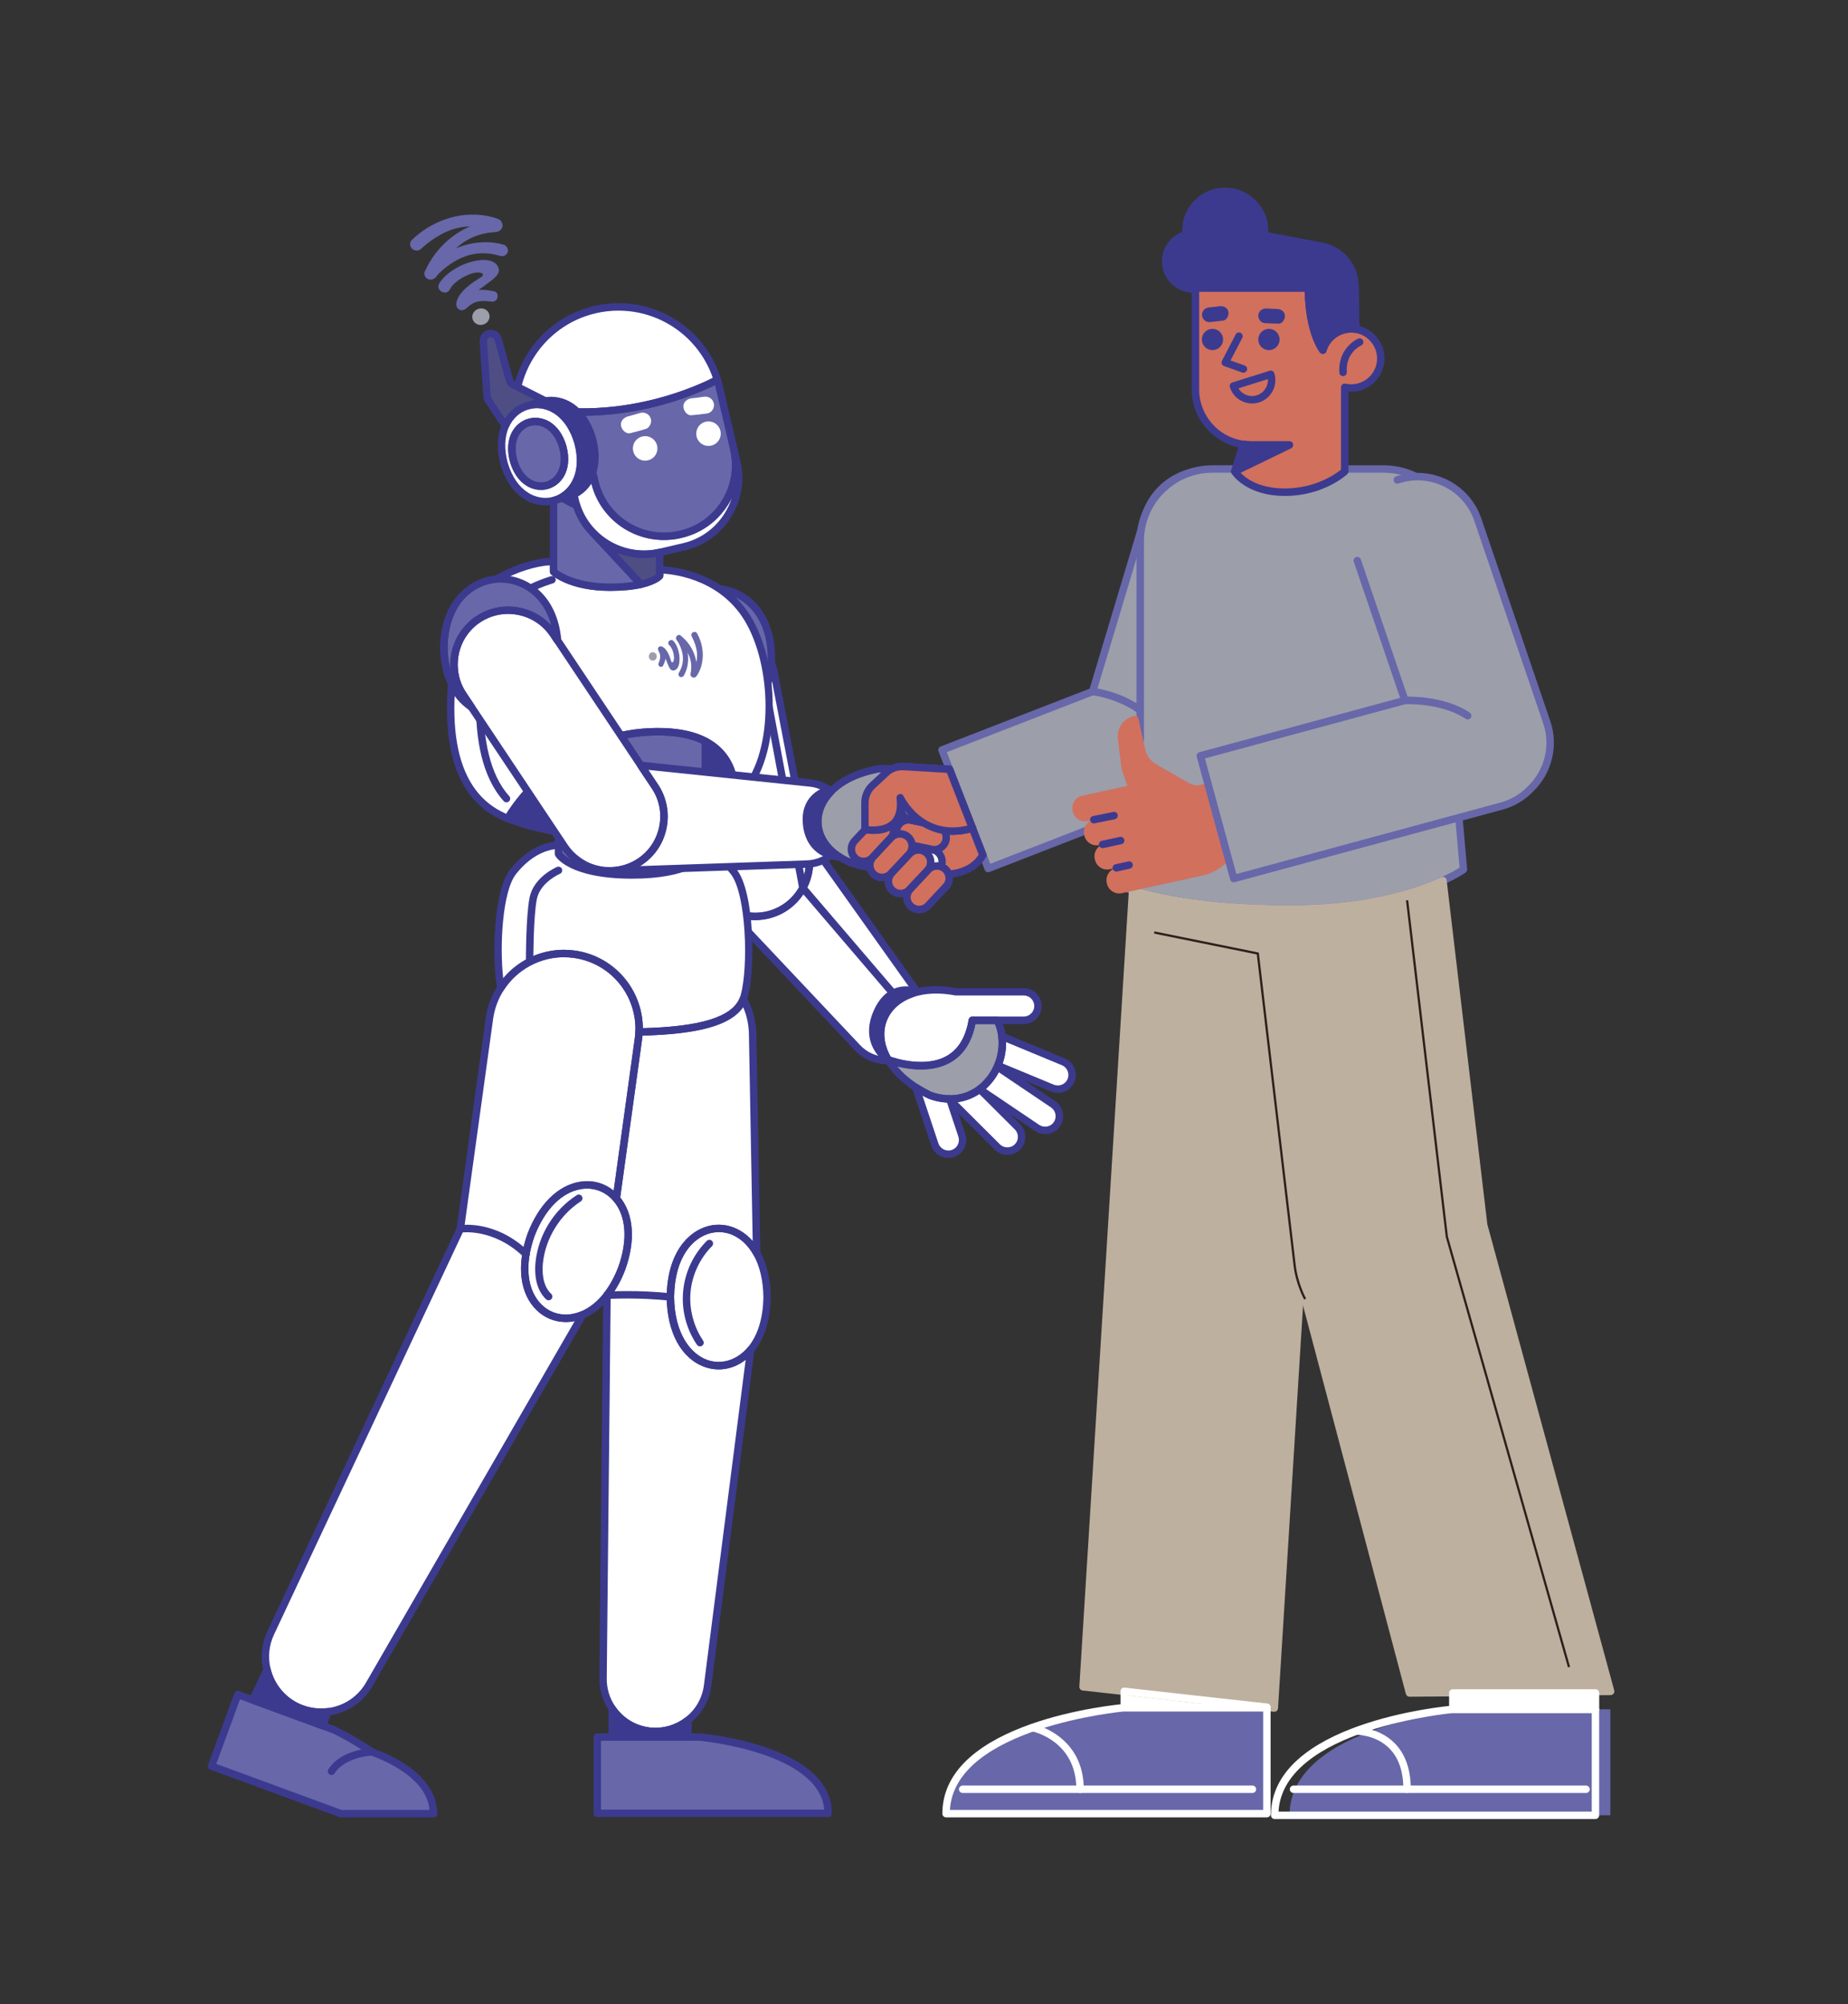 <?xml version="1.0" encoding="UTF-8"?>
<svg id="BACKGROUND" xmlns="http://www.w3.org/2000/svg" viewBox="0 0 497 539">
  <rect x="0" y="0" width="497" height="539" fill="#333333" stroke="none"/>
  <defs>
    <style>
      .cls-1 {
        fill: none;
        stroke: #2d201b;
        stroke-miterlimit: 10;
        stroke-width: .6px;
      }

      .cls-2 {
        fill: #4e4e84;
      }

      .cls-2, .cls-3, .cls-4, .cls-5, .cls-6, .cls-7, .cls-8 {
        stroke-width: 0px;
      }

      .cls-3, .cls-9 {
        fill: #3c3a8f;
      }

      .cls-4 {
        fill: #d1705d;
      }

      .cls-5 {
        fill: #beb09f;
      }

      .cls-6 {
        fill: #fff;
      }

      .cls-7 {
        fill: #6767aa;
      }

      .cls-8 {
        fill: #9c9eaa;
      }

      .cls-9 {
        stroke: #3c3a8f;
        stroke-linecap: round;
        stroke-linejoin: round;
        stroke-width: 1.5px;
      }
    </style>
  </defs>
  <g>
    <path class="cls-7" d="M128.75,77.97c.69,0,1.4-.04,2.1.03.73.07,1.45.22,2.17.38.58.13.89.74.81,1.45-.09.76-.73,1.35-1.41,1.29-.53-.05-1.06-.11-1.59-.14-1.24-.09-2.45,0-3.58.59-.62.33-1.18.74-1.68,1.22-.35.34-.74.58-1.22.63-.95.1-1.67-.63-1.63-1.66.04-.96.46-1.77,1-2.53,1.04-1.43,2.39-2.53,3.83-3.52.55-.38,1.13-.72,1.69-1.08.14-.09.29-.18.41-.3.36-.35.27-.75-.21-.9-.29-.09-.6-.14-.9-.14-.93,0-1.81.29-2.66.65-1.41.59-2.71,1.36-3.81,2.44-.44.43-.81.91-1.09,1.47-.42.85-1.4,1.08-2.28.55-.82-.5-1.05-1.43-.53-2.24.97-1.51,2.29-2.66,3.79-3.61,2.03-1.28,4.22-2.16,6.6-2.52,1.1-.17,2.2-.2,3.29.11.98.27,1.76.79,2.16,1.78.26.65.21,1.26-.18,1.84-.47.7-1.09,1.25-1.76,1.75-1.02.78-2.06,1.53-3.1,2.29-.08.06-.16.13-.22.17Z"/>
    <g>
      <path class="cls-7" d="M134.29,65.51c.41.11.83.2,1.23.33.69.22,1.19,1.05,1.08,1.74-.13.86-.98,1.45-1.87,1.29-.33-.06-.65-.16-.98-.25-4.42-1.14-8.49-.32-12.28,2.17-1.66,1.09-3.16,2.38-4.49,3.84-.95,1.05-2.39.52-2.75-.49-.21-.59-.08-1.14.34-1.6,1.7-1.89,3.67-3.46,5.9-4.7,2.52-1.4,5.22-2.29,8.09-2.6,1.92-.21,3.82-.12,5.71.26Z"/>
      <path class="cls-7" d="M131.88,59.34c.46-.04.92-.1,1.38-.12.78-.03,1.59.58,1.74,1.28.18.86-.47,1.71-1.44,1.87-.36.06-.72.07-1.09.11-4.92.45-8.77,2.66-11.73,6.34-1.3,1.62-2.35,3.36-3.18,5.21-.59,1.32-2.25,1.33-2.99.49-.43-.49-.49-1.05-.23-1.64,1.05-2.38,2.48-4.56,4.31-6.51,2.06-2.21,4.49-3.99,7.31-5.29,1.88-.86,3.86-1.44,5.92-1.74Z"/>
      <path class="cls-7" d="M132.81,58.49c.43.15.88.29,1.3.47.72.3,1.19,1.24,1.01,1.99-.22.92-1.19,1.49-2.14,1.23-.35-.09-.69-.23-1.03-.35-4.67-1.63-9.14-1.09-13.46,1.28-1.9,1.04-3.63,2.31-5.2,3.77-1.13,1.05-2.63.36-2.93-.77-.17-.66.02-1.24.52-1.71,2.01-1.89,4.28-3.43,6.8-4.58,2.86-1.3,5.84-2.03,8.98-2.11,2.09-.05,4.14.21,6.15.78Z"/>
    </g>
    <path class="cls-8" d="M127.06,84.77c.28-1.25,1.59-2.06,2.88-1.77,1.18.27,1.92,1.39,1.67,2.55-.27,1.25-1.58,2.07-2.85,1.79-1.21-.27-1.96-1.4-1.7-2.57Z"/>
  </g>
  <g>
    <path class="cls-6" d="M249.53,274.28c0,3.18-1.37,6.31-4,8.47-4.45,3.64-10.95,3.23-14.89-.96l-35.69-37.85c3.11,2.1,7,3.02,10.95,2.25,7.88-1.53,13.08-9.24,11.55-17.12l-.9-4.66,30.97,43.53c1.36,1.91,2.02,4.13,2.02,6.33Z"/>
    <path class="cls-6" d="M217.44,229.07c1.53,7.88-3.67,15.59-11.55,17.12-3.95.77-7.84-.15-10.95-2.25h0c-3.1-2.1-5.4-5.37-6.17-9.29l-8.91-46.45c7.51,11.99,26.41,8.65,27.57-10.01.33.83.58,1.7.76,2.6l8.36,43.61h0s.9,4.67.9,4.67Z"/>
    <path class="cls-7" d="M207.48,176.78c0,.48-.02.96-.06,1.41-1.15,18.66-20.06,22-27.57,10.01-1.82-2.91-2.97-6.72-3.04-11.42.35-24.61,30.32-24.61,30.66,0Z"/>
    <path class="cls-3" d="M238.6,286.21c-3.19,0-6.37-1.26-8.7-3.73l-35.69-37.85c-.35-.37-.36-.95-.03-1.33.33-.39.9-.47,1.32-.18,3.02,2.04,6.64,2.79,10.2,2.1,3.55-.69,6.63-2.73,8.67-5.76,2.04-3.02,2.78-6.64,2.09-10.19l-.9-4.66c-.09-.46.16-.92.59-1.11.43-.19.94-.04,1.21.34l30.97,43.53c1.44,2.03,2.21,4.42,2.21,6.91,0,3.6-1.59,6.97-4.37,9.25-2.2,1.8-4.89,2.69-7.56,2.69ZM199.15,246.95l32.21,34.16c3.57,3.78,9.51,4.16,13.53.87,2.31-1.89,3.64-4.7,3.64-7.7,0-2.07-.64-4.06-1.84-5.75l-28.3-39.78.03.14c.79,4.07-.06,8.23-2.4,11.69-2.34,3.47-5.87,5.81-9.94,6.6-2.33.46-4.69.37-6.93-.22Z"/>
    <path class="cls-3" d="M203.09,247.46c-3.04,0-6.03-.9-8.63-2.64-.03-.02-.06-.03-.09-.05-3.46-2.34-5.8-5.87-6.59-9.93l-8.91-46.46c-.09-.47.17-.94.62-1.12.45-.18.96,0,1.21.4,3.24,5.18,8.99,7.6,14.65,6.16,6.42-1.63,10.56-7.5,11.07-15.71.03-.47.38-.85.84-.93.46-.08.91.19,1.09.62.35.9.62,1.83.81,2.78l8.36,43.62s0,.04,0,.06l.89,4.6c.79,4.07-.06,8.23-2.4,11.69-2.34,3.47-5.87,5.81-9.94,6.6-1,.19-2,.29-2.99.29ZM195.42,243.06s.06.03.08.05c3.02,2.04,6.64,2.79,10.2,2.1,3.55-.69,6.63-2.73,8.67-5.76,2.04-3.02,2.78-6.64,2.09-10.19h0s-.9-4.66-.9-4.66c0-.02,0-.04,0-.06l-7.92-41.3c-1.98,7.44-7.1,11.34-11.79,12.53-5.2,1.32-10.46-.17-14.26-3.84l8.16,42.54c.69,3.5,2.7,6.55,5.68,8.6Z"/>
    <path class="cls-3" d="M192.09,196.24c-5.2,0-10.09-2.72-13.09-7.52-2.05-3.27-3.12-7.28-3.19-11.94.19-13.39,8.6-19.47,16.33-19.47s16.14,6.08,16.33,19.44v.03c-.01.51-.02,1-.06,1.48-.66,10.71-6.93,16.06-12.57,17.5-1.25.32-2.51.47-3.75.47ZM192.14,159.32c-6.78,0-14.16,5.47-14.33,17.47.06,4.25,1.03,7.92,2.88,10.88,3.24,5.18,8.99,7.6,14.65,6.17,6.42-1.63,10.56-7.5,11.07-15.71.04-.45.05-.9.06-1.35-.18-11.99-7.55-17.45-14.33-17.45Z"/>
    <path class="cls-3" d="M192.14,192.05c-.46,0-.87-.32-.98-.79-.12-.54.22-1.07.76-1.19h0c.44-.1,10.81-2.55,10.81-14.65,0-.55.45-1,1-1s1,.45,1,1c0,13.74-12.26,16.58-12.39,16.61-.07.02-.14.02-.21.02Z"/>
    <path class="cls-3" d="M249.04,278.52c-.28,0-.56-.12-.76-.35l-33.12-38.7c-.11-.13-.19-.29-.22-.47l-10.02-53.53c-.1-.54.26-1.07.8-1.17.54-.1,1.07.26,1.17.8l9.98,53.26,32.95,38.5c.36.42.31,1.05-.11,1.41-.19.16-.42.24-.65.24Z"/>
  </g>
  <g>
    <path class="cls-6" d="M285.94,285.54c1.95.79,2.9,3.04,2.11,4.99-.39.99-1.15,1.7-2.06,2.08-.91.38-1.95.42-2.94.03l-14.7-6.1c.55-1.32.93-2.7,1.09-4.12.16-1.23.17-2.49,0-3.72l16.48,6.83Z"/>
    <path class="cls-6" d="M283.2,296.98c1.76,1.16,2.24,3.55,1.08,5.32-.58.88-1.47,1.43-2.43,1.63-.97.19-2,.02-2.89-.56l-15.42-10.4-.06-.06c.63-.48,1.23-1.02,1.78-1.6,1.21-1.26,2.2-2.74,2.92-4.35,0-.03.03-.06.04-.09l14.98,10.11Z"/>
    <path class="cls-6" d="M257.15,266.74c.08,0,.15,0,.23,0h17.94c2.11,0,3.84,1.73,3.84,3.84,0,1.06-.43,2-1.12,2.7-.7.69-1.66,1.12-2.71,1.12h-13.83c-2.98,18.04-22.1,10.81-22.65,10.6h0c-.24-.39-.43-.79-.63-1.17-3.36-6.96-.38-14.06,7.12-16.63,3.18-1.08,7.17-1.35,11.84-.45Z"/>
    <path class="cls-6" d="M273.6,303.01c1.51,1.48,1.53,3.93.05,5.42-.74.76-1.71,1.12-2.69,1.14-.99,0-1.97-.36-2.72-1.09l-12.74-12.7-.07-.23c2.14,0,4.11-.46,5.86-1.31.77-.36,1.5-.81,2.18-1.32l.08.05,10.06,10.04Z"/>
    <path class="cls-8" d="M269.46,278.71c.16,1.23.15,2.49,0,3.72-.17,1.42-.54,2.8-1.09,4.12-.04.11-.09.22-.14.33,0,.03-.03.06-.04.09-.72,1.61-1.71,3.09-2.92,4.35-.54.58-1.14,1.11-1.78,1.6,0,0,0,0-.02,0-.68.51-1.41.96-2.18,1.32-1.75.85-3.72,1.32-5.86,1.31h-.16c-.63-.02-1.26-.07-1.91-.17-1.09-.16-2.21-.44-3.37-.88-1.33-.65-2.55-1.35-3.68-2.07-3.48-2.26-5.93-4.82-7.47-7.44.55.21,19.68,7.44,22.65-10.6h6.69c.15.31.29.61.41.93.44,1.08.73,2.23.87,3.38Z"/>
    <path class="cls-6" d="M263.54,292.97l-.08-.05s0,0,.02,0l.06.06Z"/>
    <path class="cls-6" d="M258.69,305.35c.68,1.99-.39,4.18-2.4,4.86-1,.35-2.03.24-2.92-.19-.88-.43-1.6-1.2-1.94-2.2l-5.13-15.39c1.12.72,2.35,1.42,3.68,2.07,1.16.43,2.28.72,3.37.88.65.1,1.28.15,1.91.17l.23.23,3.2,9.57Z"/>
    <polygon class="cls-6" points="255.42 295.55 255.49 295.78 255.27 295.55 255.42 295.55"/>
    <path class="cls-9" d="M244.92,266.37c.14.28.28.54.39.83-7.51,2.56-10.48,9.67-7.12,16.63-.18.07-.36.14-.55.2-1.75-1.67-4.48-5.51-1.82-11.66,2.64-6.13,6.91-6.35,9.1-6Z"/>
    <path class="cls-6" d="M238.19,283.83c.2.38.39.78.63,1.16,0,0-.52-.33-1.18-.97.19-.06.37-.13.55-.2Z"/>
    <path class="cls-3" d="M284.48,293.92c-.61,0-1.22-.12-1.8-.35l-14.71-6.1c-.25-.1-.44-.3-.54-.54-.1-.25-.1-.52,0-.77.53-1.26.87-2.56,1.02-3.85.15-1.19.16-2.35.01-3.47-.04-.35.1-.71.38-.92.28-.22.66-.26.99-.13l16.48,6.83c1.19.48,2.12,1.4,2.62,2.59.5,1.19.52,2.5.03,3.7-.47,1.18-1.4,2.12-2.6,2.63-.61.26-1.25.39-1.9.39ZM269.64,286l13.8,5.72c.69.28,1.47.27,2.17-.03.71-.3,1.25-.84,1.52-1.53.28-.7.28-1.47-.02-2.17-.3-.7-.84-1.24-1.54-1.52,0,0,0,0,0,0l-14.99-6.21c.01.76-.03,1.53-.13,2.3-.14,1.15-.41,2.31-.8,3.45Z"/>
    <path class="cls-3" d="M281.09,305c-.95,0-1.88-.27-2.68-.8l-15.43-10.4c-.05-.04-.11-.08-.15-.13-.2-.2-.33-.51-.31-.8.02-.29.13-.58.36-.75.62-.47,1.17-.97,1.65-1.49,1.14-1.18,2.06-2.55,2.74-4.08.1-.3.33-.53.63-.63.3-.1.63-.05.89.12l14.98,10.11c2.21,1.47,2.82,4.47,1.35,6.7-.71,1.07-1.79,1.8-3.06,2.06-.32.06-.64.09-.96.09ZM265.13,292.84l14.38,9.7c.62.41,1.38.55,2.14.41.73-.15,1.37-.58,1.78-1.2.86-1.3.5-3.07-.79-3.93,0,0,0,0,0,0l-14.03-9.46c-.71,1.35-1.59,2.57-2.63,3.66-.26.28-.54.56-.85.83Z"/>
    <path class="cls-3" d="M247.67,287.6c-4.57,0-8.53-1.42-9.19-1.67-.13-.05-.26-.13-.36-.23-.06-.05-.11-.13-.15-.19-.22-.36-.41-.73-.6-1.1l-.07-.13c-1.76-3.63-1.96-7.44-.58-10.74,1.4-3.36,4.34-5.95,8.26-7.29,3.48-1.19,7.7-1.37,12.22-.51.05,0,.11,0,.17,0h17.94c2.67,0,4.84,2.17,4.84,4.84,0,1.27-.5,2.48-1.41,3.4-.93.92-2.15,1.42-3.42,1.42h-12.99c-.97,4.83-3.2,8.29-6.65,10.28-2.52,1.45-5.36,1.93-8,1.93ZM239.51,284.18c1.7.58,9.56,3,15.16-.24,3.1-1.79,5.06-5.06,5.83-9.71.08-.48.5-.84.99-.84h13.83c.75,0,1.46-.3,2.01-.84.53-.54.83-1.25.83-1.99,0-1.56-1.27-2.84-2.84-2.84h-17.94s-.07,0-.1,0c-.1.01-.21,0-.31,0-4.23-.81-8.14-.67-11.32.42-3.37,1.15-5.88,3.34-7.06,6.17-1.16,2.77-.97,5.99.52,9.08l.06.11c.11.22.23.45.36.67Z"/>
    <path class="cls-3" d="M270.98,310.58c-1.32,0-2.54-.49-3.44-1.38l-12.75-12.71c-.12-.12-.2-.26-.25-.42l-.07-.23c-.09-.3-.04-.63.15-.89.19-.25.49-.4.8-.4.02,0,.04,0,.07,0,1.9,0,3.7-.41,5.36-1.21.71-.34,1.39-.75,2.01-1.22.33-.25.78-.27,1.14-.05.06.04.2.14.25.19l10.06,10.04c.92.9,1.43,2.11,1.44,3.41.01,1.29-.48,2.51-1.38,3.43-.88.9-2.08,1.42-3.38,1.44h0ZM257.54,296.41l11.4,11.36c.52.52,1.24.8,2.02.8.53-.01,1.32-.17,1.98-.84.53-.54.82-1.25.81-2.01,0-.76-.31-1.47-.85-2h0s-9.53-9.51-9.53-9.51c-.53.35-1.08.66-1.66.94-1.31.64-2.71,1.06-4.17,1.27Z"/>
    <path class="cls-3" d="M255.49,296.55h-.22c-.75-.02-1.42-.08-2.06-.18-1.18-.17-2.35-.47-3.57-.93-1.37-.66-2.64-1.38-3.87-2.16-3.45-2.24-6.07-4.85-7.79-7.77-.22-.37-.18-.83.1-1.15.27-.33.73-.44,1.12-.29.38.14,9.31,3.44,15.48-.12,3.1-1.79,5.06-5.06,5.83-9.71.08-.48.5-.84.99-.84h6.69c.38,0,.73.22.9.56.16.33.3.65.44.99.47,1.14.78,2.37.93,3.64.17,1.29.16,2.62,0,3.97-.17,1.47-.57,2.95-1.16,4.38-.03.09-.09.22-.15.35-.01.03-.03.06-.03.08-.78,1.74-1.82,3.3-3.11,4.64-.54.58-1.18,1.16-1.89,1.7-.03.02-.06.04-.09.06-.72.54-1.49,1-2.29,1.38-1.92.93-4.02,1.41-6.22,1.41ZM241.32,286.79c1.44,1.75,3.29,3.36,5.53,4.81,1.16.74,2.36,1.42,3.57,2.01,1,.37,2.03.64,3.08.79.58.09,1.16.14,1.8.16h.19c1.9,0,3.71-.41,5.36-1.21.71-.34,1.39-.75,2.01-1.22.02-.02.05-.03.07-.05.6-.46,1.13-.95,1.59-1.44,1.14-1.18,2.06-2.55,2.74-4.08.01-.04.03-.06.04-.1.04-.08.08-.17.11-.25.54-1.3.89-2.6,1.04-3.89.15-1.19.16-2.35.01-3.47,0,0,0,0,0,0-.13-1.09-.4-2.14-.8-3.12-.04-.1-.08-.21-.13-.31h-5.21c-.97,4.83-3.2,8.29-6.65,10.28-4.83,2.78-10.84,1.98-14.36,1.12Z"/>
    <path class="cls-3" d="M263.5,293.96c-.17,0-.34-.05-.5-.14l-.08-.05c-.38-.24-.55-.7-.43-1.12.08-.29.29-.51.54-.63.38-.18.86-.1,1.15.2.36.36.41.96.1,1.36-.2.25-.49.39-.79.39Z"/>
    <path class="cls-3" d="M255.07,311.42c-.72,0-1.45-.16-2.13-.49-1.17-.58-2.04-1.56-2.46-2.77l-5.13-15.4c-.13-.4,0-.84.33-1.11.33-.26.8-.28,1.15-.05,1.17.75,2.37,1.42,3.58,2.01,1,.37,2.03.64,3.08.79.58.09,1.16.14,1.8.16.25,0,.5.11.68.29l.23.23c.11.11.19.24.24.39l3.19,9.56c.41,1.21.33,2.52-.24,3.68-.57,1.16-1.56,2.03-2.78,2.45-.5.17-1.02.26-1.54.26ZM248.1,294.66l4.28,12.85c.24.7.76,1.28,1.44,1.62.69.33,1.46.38,2.15.14.72-.25,1.3-.75,1.63-1.44.33-.68.38-1.45.14-2.16,0,0,0,0,0,0l-3.05-9.14c-.51-.03-1-.08-1.49-.15-1.18-.17-2.35-.47-3.57-.93-.52-.25-1.04-.52-1.54-.79Z"/>
    <path class="cls-3" d="M255.49,296.78c-.26,0-.51-.1-.71-.29l-.23-.23c-.29-.29-.37-.72-.22-1.09.15-.37.52-.62.92-.62h.16c.44,0,.83.29.96.71l.07.23c.13.44-.05.91-.44,1.15-.16.1-.34.14-.52.14Z"/>
    <path class="cls-3" d="M237.64,285.02c-.25,0-.5-.1-.69-.28-1.61-1.54-5.04-5.86-2.05-12.78,2.99-6.95,8.11-6.92,10.18-6.59.32.05.59.25.73.54l.05.1c.13.26.26.52.38.8.11.25.1.54-.01.79-.11.25-.33.45-.59.53-3.37,1.15-5.88,3.34-7.06,6.17-1.16,2.77-.97,5.99.52,9.08.12.25.13.54.03.8-.1.26-.31.46-.57.57-.2.08-.4.15-.61.22-.1.03-.2.05-.3.05ZM242.48,267.35c-1.99.34-4.15,1.72-5.74,5.41-1.02,2.35-1.18,4.33-.9,5.94-.08-1.79.21-3.53.89-5.16,1.08-2.6,3.08-4.73,5.75-6.19Z"/>
    <path class="cls-3" d="M238.83,285.99c-.18,0-.37-.05-.53-.15-.06-.04-.63-.4-1.35-1.1-.25-.25-.36-.6-.28-.95.08-.34.33-.62.67-.72.17-.05.34-.12.5-.18.48-.18,1.02.02,1.25.48l.07.14c.16.32.33.64.52.96.24.4.18.91-.15,1.23-.19.19-.45.29-.71.29Z"/>
  </g>
  <g>
    <path class="cls-6" d="M150.2,205.48h0c-9.2,6.64-13.63,14.65-13.63,14.65-22.43-8.73-14.41-44.23-12.42-53.54,1.96-9.17,17.16-15.74,24.72-15.57v2.72s4.45,4.18,15.23,4.18c3.6,0,6.27-.34,8.25-.79,3.94-.91,5.05-2.26,5.05-2.26v-1.64c1.75.02,16.82.56,24.3,14.16,7.96,14.47,6.91,39.48-4.21,47.92,0,0,1.92-10.85-7.77-15.95,0,0,0,0,0,0-2.72-1.43-6.35-2.4-11.19-2.55-12.12-.38-21.51,3.77-28.31,8.67Z"/>
    <path class="cls-9" d="M189.71,199.37c9.7,5.1,7.77,15.95,7.77,15.95-2.08,1.57-4.7,3.03-7.77,4.29v-20.24Z"/>
    <path class="cls-7" d="M189.71,229.09v.58s-3.13,5.63-19.76,5.63-19.76-5.63-19.76-5.63v-24.18h0c6.8-4.91,16.18-9.06,28.31-8.68,4.84.16,8.47,1.12,11.19,2.55,0,0,0,0,0,0v29.72Z"/>
    <path class="cls-9" d="M150.2,205.49v18.25c-4.63-.72-9.22-1.9-13.63-3.61,0,0,4.43-8.01,13.63-14.64Z"/>
    <path class="cls-3" d="M136.57,221.13c-.12,0-.24-.02-.36-.07-15.17-5.9-19.59-24.14-13.13-54.21l.1-.47c2.12-9.9,17.94-16.55,25.72-16.36.54.01.98.46.98,1v2.25c1.16.86,5.58,3.66,14.23,3.66,3.12,0,5.82-.26,8.02-.76,2.55-.59,3.8-1.36,4.27-1.73v-1.19c0-.27.11-.52.3-.71.19-.19.44-.29.7-.29h.01c1.76.02,17.42.6,25.17,14.68,7.84,14.24,7.3,40.26-4.48,49.2-.33.25-.77.27-1.12.06-.35-.21-.54-.62-.46-1.03.07-.41,1.66-10.2-7.25-14.89-.03-.01-.05-.03-.08-.04-2.8-1.46-6.4-2.27-10.7-2.41-10.07-.31-19.37,2.51-27.59,8.41-.03.03-.06.05-.1.08-8.9,6.41-13.3,14.23-13.34,14.31-.18.33-.52.52-.88.52ZM147.87,152.03c-7.32.38-20.94,6.35-22.74,14.77l-.1.47c-6.1,28.42-2.36,45.77,11.12,51.6,1.35-2.19,5.71-8.58,13.37-14.13.03-.03.06-.05.1-.08,8.61-6.21,18.34-9.2,28.92-8.86,4.63.15,8.54,1.05,11.63,2.67h0s.05.03.07.04c7.23,3.84,8.35,10.75,8.38,14.46,9.32-9.55,9.25-32.28,2.2-45.1-6.39-11.62-18.62-13.35-22.43-13.6v.59c0,.23-.08.46-.23.64-.14.17-1.45,1.64-5.6,2.6-2.35.54-5.2.81-8.47.81-11.05,0-15.72-4.27-15.91-4.45-.2-.19-.31-.45-.31-.73v-1.71ZM150.2,205.49h0,0Z"/>
    <path class="cls-3" d="M189.71,220.61c-.2,0-.39-.06-.56-.17-.28-.19-.44-.5-.44-.83v-20.24c0-.35.18-.67.48-.86.3-.18.67-.19.98-.03,10.22,5.38,8.31,16.89,8.29,17.01-.04.25-.18.47-.38.62-2.19,1.65-4.88,3.13-7.99,4.42-.12.05-.25.08-.38.08ZM190.71,201.14v16.96c2.23-1,4.18-2.12,5.84-3.33.21-1.79.66-9.22-5.84-13.63Z"/>
    <path class="cls-3" d="M169.96,236.3c-17.02,0-20.49-5.89-20.63-6.15-.08-.15-.13-.32-.13-.49v-24.18c0-.32.15-.63.42-.82,8.61-6.21,18.34-9.2,28.92-8.86,4.63.15,8.54,1.05,11.63,2.67h0c.32.17.54.51.54.9v30.3c0,.17-.04.34-.13.49-.14.25-3.61,6.15-20.63,6.15ZM151.2,229.36c.72.88,4.78,4.95,18.76,4.95s18.01-4.04,18.76-4.95v-29.37c-2.73-1.31-6.17-2.04-10.24-2.18-9.95-.32-19.13,2.44-27.27,8.18v23.36ZM189.71,229.67h0,0Z"/>
    <path class="cls-3" d="M150.2,224.74c-.05,0-.1,0-.15-.01-4.85-.75-9.5-1.99-13.84-3.67-.27-.1-.48-.32-.58-.59s-.08-.57.06-.83c.19-.34,4.64-8.28,13.92-14.96.3-.22.71-.25,1.04-.08.33.17.54.51.54.89v18.25c0,.29-.13.57-.35.76-.18.16-.41.24-.65.24ZM138.06,219.61c3.53,1.29,7.27,2.27,11.15,2.94v-15.07c-6.08,4.77-9.77,9.99-11.15,12.12Z"/>
    <path class="cls-3" d="M136.22,215.79c-.27,0-.54-.11-.74-.33-11.78-12.96-6.85-41.81-3.74-48.79,3.58-8.01,15.93-11.56,16.45-11.71.53-.15,1.08.16,1.23.69.15.53-.16,1.08-.69,1.23-.12.03-11.97,3.44-15.17,10.59-3.3,7.39-7.26,34.91,3.39,46.63.37.41.34,1.04-.07,1.41-.19.17-.43.26-.67.26Z"/>
  </g>
  <g>
    <path class="cls-6" d="M177.4,148.58c-6.69,1.54-13.41-.69-17.91-5.3-1.99-2.04-3.55-4.55-4.47-7.4-2.2-.98-4.27-2.24-6.14-3.75-4.7-3.77-8.23-9.08-9.7-15.41-3.49-14.99,5.83-29.96,20.81-33.45,14.58-3.39,29.13,5.31,33.13,19.58-.08-.25-.16-.48-.25-.73-.23.13-2.35,1.28-5.92,2.71-6.52,2.62-17.87,6.15-31.36,5.97l4.36,18.72c.78,3.37,2.44,6.34,4.67,8.7,4.5,4.77,11.35,7.1,18.18,5.52l.32-.08c10.19-2.37,16.59-12.65,14.22-22.85l.79,3.4c2.38,10.19-4.03,20.48-14.22,22.84l-6.47,1.51s-.03,0-.04,0Z"/>
    <path class="cls-7" d="M183.12,143.67l-.32.08c-6.83,1.58-13.68-.75-18.18-5.52-2.24-2.36-3.9-5.33-4.67-8.7l-4.36-18.72c13.49.19,24.84-3.34,31.36-5.97,3.57-1.43,5.69-2.58,5.92-2.71.09.25.17.48.25.73.08.25.15.49.21.74.04.17.08.33.12.5l.89,3.79,1.74,7.46,1.27,5.47c2.37,10.2-4.03,20.49-14.22,22.85Z"/>
    <path class="cls-6" d="M193.75,115.88c.41,1.78-.69,3.55-2.46,3.96-1.78.41-3.55-.69-3.96-2.46-.4-1.78.69-3.55,2.47-3.96.13-.03.25-.05.36-.07,1.66-.18,3.22.89,3.59,2.53Z"/>
    <path class="cls-6" d="M191.96,108.44c.32,1.12-.52,2.57-1.71,2.74-.13.02-.27.04-.39.06-1.29.19-2.57.32-3.88.43-1.27.12-2.19-1.27-2.19-2.38,0-1.34,1.19-2.08,2.38-2.19.32-.03.68-.07,1.07-.12.65-.08,1.36-.18,1.98-.27,1.27-.19,2.39.43,2.74,1.72Z"/>
    <path class="cls-2" d="M177.4,153.24v1.64s-1.11,1.35-5.05,2.26h0s-12.86-13.85-12.86-13.85c4.5,4.61,11.22,6.83,17.91,5.3v4.66Z"/>
    <path class="cls-6" d="M176.72,119.85c.41,1.78-.69,3.55-2.47,3.95-1.78.41-3.54-.69-3.95-2.46-.41-1.78.69-3.55,2.46-3.96,1.78-.4,3.55.69,3.96,2.47Z"/>
    <path class="cls-6" d="M174.95,112.38c.48,1.07-.13,2.62-1.27,2.98-1.37.41-2.75.79-4.14,1.13-1.24.31-2.36-.94-2.53-2.02-.21-1.33.87-2.25,2.02-2.53.81-.2,2-.54,2.95-.83,1.23-.38,2.43.06,2.98,1.27Z"/>
    <path class="cls-7" d="M148.87,151.02v-18.88c1.87,1.51,3.95,2.77,6.14,3.75.92,2.85,2.48,5.36,4.47,7.4l12.86,13.84h0c-1.97.46-4.65.8-8.25.8-10.78,0-15.23-4.18-15.23-4.18v-2.72Z"/>
    <path class="cls-3" d="M173.21,150.05c-5.35,0-10.62-2.16-14.44-6.07-2.04-2.09-3.61-4.63-4.56-7.36-2.13-.99-4.14-2.23-5.96-3.7-5.09-4.08-8.56-9.59-10.04-15.96-3.61-15.5,6.06-31.04,21.56-34.66,15.07-3.51,30.14,5.4,34.32,20.28.15.52-.15,1.07-.67,1.23-.39.12-.79-.01-1.04-.3-.99.5-2.7,1.31-5.04,2.25-6.87,2.77-17.66,6.01-30.47,6.05l4.07,17.49c.71,3.09,2.24,5.94,4.43,8.24,4.4,4.67,11,6.68,17.23,5.24l.3-.08c9.69-2.25,15.74-11.96,13.49-21.65h0c-.12-.55.21-1.08.75-1.21.54-.12,1.08.21,1.2.75,0,0,0,0,0,.01l.79,3.39c1.21,5.19.31,10.55-2.52,15.11-2.84,4.56-7.26,7.73-12.45,8.93l-6.47,1.51s0,0,0,0c-.01,0-.03,0-.04,0h0c-1.46.34-2.94.5-4.41.5ZM166.36,83.54c-2.03,0-4.09.23-6.15.71-14.42,3.36-23.42,17.83-20.06,32.25,1.38,5.92,4.61,11.06,9.35,14.85,1.81,1.46,3.8,2.67,5.93,3.61.26.12.46.34.55.61.85,2.64,2.27,5,4.23,7,4.39,4.5,10.89,6.42,16.97,5.02h0s.02,0,.04,0l6.47-1.51c4.67-1.08,8.65-3.94,11.2-8.04.81-1.3,1.45-2.68,1.9-4.1-2.56,5.22-7.35,9.29-13.44,10.7l-.3.08c-6.93,1.6-14.26-.62-19.15-5.81-2.42-2.55-4.13-5.72-4.92-9.16l-4.36-18.72c-.07-.3,0-.61.2-.85.19-.24.47-.37.79-.37,13.05.19,24.05-3.11,30.98-5.89,2.46-.98,4.21-1.83,5.11-2.29-3.77-10.96-14.05-18.08-25.32-18.08Z"/>
    <path class="cls-3" d="M178.55,145.23c-5.48,0-10.82-2.25-14.66-6.32-2.42-2.55-4.13-5.72-4.92-9.16l-4.36-18.72c-.07-.3,0-.61.2-.85.19-.24.47-.37.79-.37,13.05.19,24.05-3.11,30.98-5.89,3.68-1.48,5.78-2.64,5.8-2.66.26-.15.56-.17.84-.07.28.1.49.32.59.6.09.26.18.51.26.76.09.27.16.54.23.81l4.02,17.23c2.5,10.76-4.21,21.55-14.96,24.05l-.31.08c-1.49.34-2.99.51-4.49.51ZM156.85,111.81l4.07,17.49c.71,3.09,2.24,5.94,4.43,8.24,4.4,4.67,11,6.68,17.23,5.24l.3-.07s.01,0,.02,0c9.68-2.25,15.72-11.96,13.47-21.65l-4.01-17.22c-.02-.09-.04-.18-.07-.27-1,.5-2.68,1.3-4.96,2.21-6.87,2.77-17.66,6.01-30.47,6.05Z"/>
    <path class="cls-3" d="M172.35,158.13c-.22,0-.44-.08-.62-.22-.07-.06-.13-.12-.18-.19l-12.79-13.76c-.37-.4-.35-1.03.04-1.4.4-.38,1.02-.37,1.41.03,4.39,4.5,10.89,6.42,16.97,5.02.3-.07.61,0,.85.19.24.19.38.48.38.78v6.29c0,.23-.08.46-.23.64-.14.17-1.45,1.64-5.6,2.6-.07.02-.15.03-.22.03ZM165.85,148.66l6.84,7.36c2.17-.57,3.27-1.25,3.71-1.59v-4.63c-3.57.59-7.22.17-10.55-1.13ZM177.4,154.87h0,0Z"/>
    <path class="cls-3" d="M164.1,158.92c-11.05,0-15.72-4.27-15.91-4.45-.2-.19-.31-.45-.31-.73v-21.6c0-.38.22-.74.57-.9.35-.17.76-.12,1.06.12,1.8,1.45,3.8,2.67,5.92,3.61.26.12.46.34.55.61.85,2.64,2.27,5,4.23,7l12.88,13.86c.17.19.27.43.27.68,0,.47-.32.88-.78.98-2.35.54-5.2.81-8.47.81ZM149.87,153.26c1.16.86,5.58,3.66,14.23,3.66,2.35,0,4.45-.15,6.29-.43l-11.64-12.52c-2.02-2.07-3.59-4.61-4.55-7.35-1.52-.7-2.97-1.53-4.33-2.48v19.13Z"/>
    <path class="cls-3" d="M155.02,136.89c-.45,0-.86-.3-.97-.76l-6.14-24.91c-.13-.54.19-1.08.73-1.21.53-.13,1.08.19,1.21.73l6.14,24.91c.13.54-.19,1.08-.73,1.21-.08.02-.16.03-.24.03Z"/>
  </g>
  <g>
    <path class="cls-7" d="M222.72,487.68h-62.08v-20.51h27.6s34.48,3.02,34.48,20.51Z"/>
    <path class="cls-6" d="M203.49,336.99c1.68,2.95,2.74,6.89,2.8,11.83-.08,6.36-1.82,11.08-4.39,14.14h0c-7.36,8.83-21.39,4.11-21.61-14.14.23-19.66,16.52-23.61,23.2-11.84h0Z"/>
    <path class="cls-6" d="M202.42,278.06l1.07,58.92c-6.68-11.78-22.97-7.82-23.2,11.84.22,18.26,14.25,22.97,21.61,14.15l-11.6,90.36c-.49,3.82-2.47,7.08-5.28,9.29h0c-2.71,2.14-6.19,3.28-9.89,2.99-4.39-.36-8.17-2.7-10.48-6.1-1.6-2.32-2.51-5.12-2.48-8.13l1.06-103.05c1.51-1.92,2.87-4.32,3.98-7.23,3.03-8.45,1.78-14.99-1.46-18.78l5.94-42.91c.09-.63.15-1.26.18-1.88,15.83-.33,25.58-2.69,28.03-8.88,1.55,2.79,2.45,5.99,2.52,9.4Z"/>
    <path class="cls-6" d="M197.36,234.48c4.51,5.86,4.86,26.06,2.81,33.39-.08.28-.17.54-.27.8-2.45,6.18-12.2,8.55-28.03,8.88,0-.31.02-.61.02-.91,0-4.56-1.54-8.85-4.18-12.29-3.13-4.07-7.79-6.96-13.28-7.72-8.04-1.11-15.63,2.66-19.76,9.06-1.49-8.55-.89-25.9,3.29-31.21,4.74-6.03,9.87-7.08,12.23-7.22v2.42s3.13,5.63,19.76,5.63,19.76-5.63,19.76-5.63v-.58c2.44.88,5.41,2.49,7.64,5.39Z"/>
    <path class="cls-9" d="M185.03,462.63v4.53h-20.39v-7.63h0c2.32,3.38,6.1,5.72,10.48,6.09,3.7.3,7.18-.85,9.89-2.98Z"/>
    <path class="cls-6" d="M171.87,277.54c-.03.62-.09,1.25-.18,1.88l-5.94,42.91c-5.63-6.61-17.3-4.86-22.92,9.72-5.85,16.35,4.29,25.57,13.88,21.51l-57.4,99.42c-2.42,4.18-6.56,6.78-11.05,7.36-2.31.31-4.69.07-6.98-.75-.55-.21-1.09-.43-1.63-.7-4.08-2.05-6.83-5.72-7.84-9.85-.79-3.21-.52-6.68.99-9.89l51-108.65,7.83-56.62c.42-3.02,1.49-5.79,3.05-8.2,4.12-6.4,11.72-10.18,19.76-9.06,5.48.76,10.15,3.65,13.28,7.72,2.64,3.44,4.18,7.73,4.18,12.29,0,.3,0,.6-.02.91Z"/>
    <path class="cls-6" d="M165.76,322.33c3.23,3.79,4.49,10.33,1.46,18.78-1.11,2.91-2.48,5.31-3.98,7.23-1.99,2.54-4.24,4.26-6.52,5.23-9.59,4.06-19.73-5.16-13.88-21.51,5.62-14.59,17.29-16.33,22.92-9.72Z"/>
    <path class="cls-7" d="M116.57,487.76h-24.91s-34.78-12.79-34.78-12.79l7.08-19.26,4.02,1.48,12.49,4.6,6.25,2.3,3.14,1.15s1.18.55,3.04,1.57c1.86,1.02,4.39,2.49,7.1,4.33,8.17,3.01,16.57,8.32,16.57,16.63Z"/>
    <path class="cls-9" d="M88.26,460.35l-1.54,3.74-6.25-2.3.81-2.19c2.29.82,4.67,1.06,6.98.75Z"/>
    <path class="cls-9" d="M81.28,459.6l-.81,2.19-12.49-4.6,3.82-8.15h0c1.01,4.13,3.76,7.8,7.84,9.85.53.27,1.07.49,1.63.7Z"/>
    <path class="cls-3" d="M222.72,488.68h-62.08c-.55,0-1-.45-1-1v-20.52c0-.55.45-1,1-1h27.6c1.53.13,35.48,3.31,35.48,21.52,0,.55-.45,1-1,1ZM161.64,486.68h60.03c-1.32-15.51-33.2-18.49-33.53-18.52h-26.51v18.52Z"/>
    <path class="cls-3" d="M193.29,368.28c-1.26,0-2.52-.21-3.76-.66-6.29-2.24-10.12-9.27-10.23-18.79.14-12,5.88-17.73,11.21-19.11,5.31-1.37,10.75,1.29,13.85,6.77.02.03.03.06.04.09,1.86,3.31,2.83,7.42,2.89,12.23-.08,6.11-1.65,11.19-4.55,14.71-.02.03-.04.06-.07.09-2.53,3.03-5.92,4.67-9.38,4.67ZM193.34,331.36c-.77,0-1.55.1-2.33.3-4.61,1.19-9.59,6.32-9.71,17.17.12,10.17,4.68,15.41,8.9,16.91,3.82,1.36,7.98.08,10.87-3.33.02-.03.04-.06.07-.09,2.65-3.17,4.09-7.84,4.16-13.51-.05-4.42-.98-8.34-2.67-11.32-.02-.03-.03-.06-.04-.09-2.22-3.87-5.62-6.04-9.24-6.04ZM201.9,362.97h0,0Z"/>
    <path class="cls-3" d="M176.28,466.66c-.41,0-.82-.02-1.22-.05-4.56-.38-8.66-2.76-11.23-6.53-1.76-2.56-2.68-5.57-2.65-8.7l1.06-103.05c0-.22.08-.43.21-.61,1.51-1.93,2.8-4.27,3.84-6.97,2.61-7.28,2.14-13.76-1.29-17.77-.19-.22-.27-.5-.23-.79l5.94-42.91c.08-.6.14-1.2.17-1.79.03-.53.45-.94.98-.95,16.41-.34,25.03-2.96,27.12-8.25.14-.36.48-.6.86-.63.39-.02.75.18.94.51,1.66,2.99,2.57,6.4,2.64,9.86h0s1.07,58.92,1.07,58.92c0,.46-.29.86-.74.98-.44.12-.91-.07-1.13-.47-2.69-4.74-7.13-6.97-11.61-5.81-4.61,1.19-9.59,6.32-9.71,17.17.12,10.17,4.68,15.41,8.9,16.91,3.85,1.37,8.04.06,10.94-3.41.28-.34.76-.45,1.17-.28.41.18.65.6.59,1.04l-11.6,90.36c-.51,3.91-2.48,7.42-5.56,9.88-.03.03-.06.06-.09.08-2.69,2.11-5.97,3.24-9.36,3.24ZM164.23,348.69l-1.05,102.71c-.03,2.72.77,5.33,2.3,7.55,2.24,3.27,5.79,5.34,9.74,5.67,3.28.26,6.51-.7,9.1-2.7.03-.03.06-.05.09-.08,2.72-2.14,4.46-5.2,4.9-8.63l11.23-87.52c-3.22,2.53-7.24,3.28-11.02,1.94-6.29-2.24-10.12-9.27-10.23-18.79.14-12,5.88-17.73,11.21-19.11,4.34-1.12,8.76.45,11.93,4.04l-1.02-55.69c-.05-2.54-.57-4.96-1.55-7.23-3.35,4.88-11.88,7.27-27.06,7.67-.03.35-.07.7-.12,1.04l-5.88,42.48c3.64,4.58,4.14,11.63,1.35,19.41-1.06,2.78-2.38,5.21-3.93,7.24Z"/>
    <path class="cls-3" d="M171.87,278.54c-.27,0-.52-.11-.71-.3-.19-.2-.3-.46-.29-.74,0-.29.02-.59.02-.88,0-4.19-1.41-8.34-3.97-11.68-3.1-4.04-7.58-6.64-12.62-7.34-7.38-1.02-14.75,2.36-18.78,8.61-.22.35-.63.52-1.04.44-.4-.08-.72-.4-.79-.81-1.39-7.96-1.11-26.15,3.49-32,4.91-6.24,10.23-7.44,12.96-7.6.27-.02.54.08.74.27.2.19.31.45.31.73v2.1c.72.88,4.78,4.95,18.76,4.95s18.01-4.04,18.76-4.95v-.26c0-.33.16-.63.43-.82.27-.19.61-.23.91-.12,2.34.84,5.64,2.52,8.1,5.72,4.86,6.31,4.98,27.12,2.98,34.26-.09.31-.19.61-.3.89-2.46,6.22-11.39,9.16-28.94,9.52h-.02ZM151.68,255.43c.96,0,1.92.07,2.89.2,5.56.77,10.51,3.65,13.93,8.1,2.81,3.65,4.36,8.19,4.39,12.78,15.74-.43,24.03-3.04,26.08-8.22.08-.22.16-.46.23-.7,2.09-7.45,1.54-27.06-2.64-32.5h0c-1.83-2.38-4.21-3.81-6.16-4.65-.9,1.21-5.32,5.87-20.44,5.87-17.02,0-20.49-5.89-20.63-6.15-.08-.15-.13-.32-.13-.49v-1.31c-2.56.39-6.6,1.84-10.44,6.73-3.58,4.54-4.44,19.03-3.43,28.01,4.02-4.85,10.06-7.68,16.36-7.68Z"/>
    <path class="cls-3" d="M185.03,468.16h-20.39c-.55,0-1-.45-1-1v-7.63c0-.27.11-.52.29-.71.21-.21.51-.31.8-.29.3.03.57.18.74.43,2.23,3.27,5.78,5.33,9.74,5.66,3.31.26,6.58-.72,9.19-2.77.3-.24.71-.28,1.05-.11.34.17.56.52.56.9v4.53c0,.55-.45,1-1,1ZM180.14,466.16h3.89v-1.63c-1.22.73-2.53,1.27-3.89,1.63ZM165.64,466.16h6.79c-2.58-.68-4.91-2.02-6.79-3.89v3.89Z"/>
    <path class="cls-3" d="M86.34,461.47c-1.83,0-3.66-.32-5.39-.94-.66-.25-1.22-.49-1.74-.75-4.2-2.11-7.25-5.94-8.37-10.51-.88-3.57-.51-7.22,1.05-10.55l50.94-108.51,7.81-56.47c.44-3.11,1.51-6,3.2-8.6,4.45-6.9,12.59-10.64,20.73-9.51,5.56.77,10.51,3.65,13.93,8.1,2.83,3.69,4.39,8.27,4.39,12.9,0,.31,0,.62-.02.94,0,0,0,.01,0,.02-.03.66-.09,1.32-.19,1.98l-5.94,42.91c-.05.39-.33.71-.71.82-.38.11-.79-.01-1.04-.31-2.22-2.6-5.42-3.76-8.8-3.18-5.15.88-9.68,5.48-12.43,12.62-2.78,7.79-2.03,14.73,2.03,18.57,2.8,2.65,6.74,3.27,10.52,1.66.4-.17.85-.06,1.14.26.28.32.33.79.12,1.16l-57.4,99.42c-2.51,4.34-6.8,7.2-11.78,7.85-.68.09-1.37.14-2.06.14ZM151.68,257.43c-6.46,0-12.61,3.28-16.16,8.8-1.53,2.36-2.5,4.98-2.9,7.79l-7.83,56.62c-.01.1-.04.2-.09.29l-51,108.65c-1.37,2.92-1.69,6.11-.92,9.23.97,4,3.64,7.35,7.32,9.2.45.23.95.44,1.53.66,2.07.74,4.33.98,6.5.7,4.36-.57,8.12-3.07,10.31-6.87l56.12-97.2c-3.71.76-7.37-.23-10.14-2.84-4.65-4.4-5.6-12.14-2.53-20.72,3.02-7.84,8.11-12.89,13.97-13.89,3.39-.58,6.64.29,9.18,2.4l5.66-40.94c.08-.59.14-1.19.17-1.79,0-.29.02-.58.02-.87,0-4.19-1.41-8.34-3.97-11.68-3.1-4.04-7.58-6.64-12.62-7.34-.87-.12-1.75-.18-2.62-.18ZM171.87,277.54h0,0Z"/>
    <path class="cls-3" d="M152.15,355.53c-2.85,0-5.56-1.05-7.72-3.09-4.65-4.4-5.6-12.14-2.53-20.72,3.02-7.84,8.11-12.89,13.97-13.89,4.09-.7,7.97.71,10.66,3.86h0c3.91,4.57,4.5,11.78,1.64,19.77-1.11,2.9-2.5,5.42-4.14,7.51-2.02,2.58-4.35,4.44-6.91,5.53-1.65.7-3.33,1.04-4.96,1.04ZM157.88,319.65c-.55,0-1.12.05-1.69.14-5.15.88-9.68,5.48-12.43,12.62-2.78,7.79-2.03,14.73,2.03,18.57,2.8,2.65,6.74,3.27,10.52,1.66,2.25-.96,4.31-2.61,6.12-4.92,1.51-1.93,2.81-4.28,3.84-6.97,2.61-7.28,2.14-13.76-1.29-17.77,0,0,0,0,0,0-1.84-2.16-4.37-3.33-7.11-3.33Z"/>
    <path class="cls-3" d="M116.57,488.76h-24.91c-.12,0-.23-.03-.34-.07l-34.78-12.78c-.25-.09-.45-.28-.56-.52-.11-.24-.12-.52-.03-.76l7.08-19.26c.09-.25.28-.45.52-.56.24-.11.51-.12.76-.03l25.9,9.53c.13.06,1.31.61,3.17,1.63,1.68.92,4.27,2.41,7.08,4.31,11.03,4.09,17.11,10.31,17.11,17.52,0,.27-.11.52-.29.71s-.44.29-.71.29ZM91.84,486.75h23.69c-.74-7.93-10.16-12.58-15.87-14.68-.08-.03-.15-.07-.22-.11-2.78-1.89-5.35-3.37-7.02-4.28-1.8-.99-2.97-1.54-2.98-1.54l-24.88-9.15-6.39,17.38,33.67,12.38Z"/>
    <path class="cls-3" d="M86.73,465.08c-.11,0-.23-.02-.34-.06l-6.25-2.3c-.25-.09-.45-.28-.56-.52-.11-.24-.12-.52-.03-.77l.81-2.19c.19-.51.76-.78,1.27-.59,2.09.75,4.34.99,6.51.7.36-.05.71.1.92.38.22.28.27.66.13.99l-1.54,3.74c-.16.38-.53.62-.92.62ZM81.76,461.19l4.41,1.62.55-1.34c-1.63.04-3.26-.17-4.83-.63l-.13.35Z"/>
    <path class="cls-3" d="M80.47,462.79c-.11,0-.23-.02-.35-.06l-12.49-4.6c-.26-.1-.47-.3-.58-.56-.11-.26-.1-.55.02-.8l3.82-8.15c.17-.35.52-.58.91-.58.46,0,.87.32.98.76.97,4,3.64,7.35,7.32,9.2.45.23.95.44,1.53.66.52.19.78.77.59,1.28l-.81,2.19c-.15.4-.53.65-.94.65ZM69.35,456.63l10.53,3.88.13-.34c-.28-.12-.55-.24-.8-.37-3.43-1.72-6.09-4.59-7.56-8.06l-2.3,4.9Z"/>
    <path class="cls-3" d="M141.46,338.27c-.25,0-.5-.09-.69-.28-8.14-7.81-16.72-6.52-16.8-6.51-.54.09-1.06-.28-1.15-.82-.09-.54.28-1.06.82-1.15.39-.06,9.62-1.5,18.51,7.04.4.38.41,1.02.03,1.41-.2.2-.46.31-.72.31Z"/>
    <path class="cls-3" d="M180.3,349.82s-.08,0-.12,0c-8.41-.97-16.8-.48-16.89-.47-.54.04-1.02-.39-1.06-.94-.03-.55.39-1.03.94-1.06.08,0,8.66-.51,17.24.48.55.06.94.56.88,1.11-.06.51-.49.89-.99.89Z"/>
    <path class="cls-3" d="M147.55,349.7c-.25,0-.49-.09-.69-.27-3.05-2.9-3.09-7.46-2.84-9.93.74-7.33,4.89-14.09,11.09-18.08.46-.3,1.08-.17,1.38.3.3.46.16,1.08-.3,1.38-5.6,3.61-9.5,9.97-10.18,16.6-.21,2.1-.21,5.96,2.23,8.27.4.38.42,1.01.04,1.41-.2.21-.46.31-.73.31Z"/>
    <path class="cls-3" d="M188.26,362.09c-.32,0-.63-.15-.83-.44-2.87-4.23-4.19-9.36-3.7-14.44.48-5.09,2.74-9.88,6.35-13.49.39-.39,1.02-.39,1.41,0s.39,1.02,0,1.41c-3.24,3.24-5.34,7.71-5.77,12.27-.43,4.56.8,9.34,3.37,13.13.31.46.19,1.08-.27,1.39-.17.12-.37.17-.56.17Z"/>
    <path class="cls-3" d="M89.16,477.36c-.18,0-.37-.05-.53-.15-.47-.29-.61-.91-.31-1.38,3.35-5.32,11.32-5.68,11.65-5.69.56-.04,1.02.41,1.04.96.02.55-.41,1.02-.96,1.04-.07,0-7.25.34-10.04,4.76-.19.3-.52.47-.85.47Z"/>
    <path class="cls-3" d="M142.44,259.65c-.55,0-1-.45-1-1,0-.49-.03-11.98.97-17.18,1.08-5.63,7.15-8.21,7.41-8.32.51-.21,1.09.03,1.31.54.21.51-.03,1.09-.54,1.31-.05.02-5.34,2.29-6.22,6.85-.97,5.01-.93,16.68-.93,16.79,0,.55-.44,1-1,1h0Z"/>
  </g>
  <g>
    <path class="cls-9" d="M146.62,107.84c4.77-.87,10.38,2.13,12.72,10.16,2.24,8.54-1.51,14.15-6.44,15.51l-3.87,1.07c.64-.18,1.27-.42,1.87-.76,3.94-2.13,6.51-7.34,4.57-14.75-2.15-7.36-7.02-10.5-11.49-10.3-.68.02-1.35.13-1.99.31l3.87-1.07c.26-.07.52-.12.78-.17Z"/>
    <path class="cls-6" d="M143.96,108.78c4.48-.2,9.35,2.94,11.49,10.3,1.94,7.42-.62,12.62-4.57,14.75-.59.34-1.23.59-1.87.76-4.92,1.36-11.03-1.52-13.5-10-1.06-4.08-.77-7.47.37-10.07,1.25-2.84,3.5-4.72,6.08-5.44.65-.18,1.31-.28,1.99-.31ZM151.37,120.22c-3.28-11.28-16.25-7.69-13.27,3.67,3.28,11.27,16.25,7.68,13.27-3.67Z"/>
    <path class="cls-2" d="M146.61,107.8v.04c-.25.05-.51.1-.77.17l-3.87,1.07c-2.58.71-4.83,2.59-6.08,5.44l-4.57-6.92c-.19-.28-.3-.62-.33-.97l-1-14.78c-.03-.48.11-.94.36-1.31.27-.37.65-.65,1.11-.78,1.07-.3,2.18.34,2.48,1.4l3.05,11.04c.15.54.52,1,1.03,1.26l8.58,4.34Z"/>
    <path class="cls-7" d="M138.1,123.89c-2.98-11.36,9.99-14.95,13.27-3.67,2.98,11.35-9.99,14.94-13.27,3.67Z"/>
    <path class="cls-3" d="M149.02,135.59c-.44,0-.84-.29-.96-.73-.15-.53.16-1.08.7-1.23h0c.6-.17,1.15-.39,1.63-.67,3.25-1.76,6.02-6.26,4.1-13.63-2.13-7.29-6.82-9.72-10.48-9.55-.61.02-1.2.11-1.77.27-.54.14-1.08-.17-1.23-.7-.15-.53.17-1.08.7-1.23h0s0,0,0,0l3.86-1.07c.28-.08.57-.14.85-.19,0,0,0,0,.01,0,5.06-.92,11.3,2.08,13.86,10.87,2.49,9.48-1.96,15.33-7.14,16.76l-3.87,1.07s0,0,0,0h0c-.09.02-.18.04-.27.04ZM148.67,108.71c3.12,1.41,6.12,4.52,7.75,10.09,1.48,5.64.49,9.86-1.48,12.69,3.11-2.1,5.16-6.62,3.43-13.22-1.88-6.46-5.95-9.33-9.7-9.55Z"/>
    <path class="cls-3" d="M146.64,135.91c-4.65,0-9.79-3.2-12.07-11.04-1.05-4.04-.9-7.75.41-10.75,1.32-3,3.77-5.18,6.73-6,.72-.2,1.47-.31,2.22-.34,4.42-.22,10.04,2.59,12.5,11.02,2.23,8.52-1.15,13.8-5.05,15.91-.61.35-1.31.63-2.08.85-.85.23-1.74.36-2.65.36ZM144.36,109.77c-.12,0-.24,0-.35,0,0,0,0,0,0,0-.6.02-1.19.11-1.76.27-2.38.66-4.36,2.43-5.43,4.88-1.13,2.59-1.24,5.84-.31,9.41,2.34,8.05,8,10.46,12.26,9.29.6-.17,1.16-.39,1.64-.67,3.25-1.76,6.02-6.26,4.1-13.63-2.06-7.06-6.52-9.56-10.13-9.56ZM143.96,108.78h0,0Z"/>
    <path class="cls-3" d="M145.49,131.75c-3.22,0-6.78-2.19-8.35-7.58-1.71-6.54,1.38-10.57,4.98-11.57,3.6-.99,8.33.88,10.21,7.34,0,0,0,.02,0,.03,1.71,6.51-1.39,10.54-4.99,11.54-.6.16-1.22.25-1.86.25ZM143.96,114.35c-.45,0-.88.06-1.3.17-2.68.74-4.95,3.91-3.59,9.11,1.49,5.13,5.07,6.68,7.75,5.94,2.68-.74,4.95-3.9,3.59-9.09-1.27-4.35-4.02-6.13-6.45-6.13Z"/>
    <path class="cls-3" d="M135.89,115.52c-.33,0-.65-.17-.83-.45l-4.57-6.92c-.28-.42-.46-.92-.49-1.45l-1-14.78c-.04-.69.15-1.38.54-1.95.42-.58.99-.98,1.67-1.17,1.6-.44,3.26.5,3.71,2.1l3.05,11.04c.08.27.27.5.52.63l8.58,4.34c.25.13.44.36.51.63v.04c.08.27.04.55-.11.79-.15.24-.38.4-.66.45-.24.05-.48.09-.71.16l-3.87,1.07c-2.38.66-4.36,2.43-5.43,4.88-.15.33-.47.56-.83.59-.03,0-.06,0-.08,0ZM132.01,90.69c-.09,0-.18.01-.27.04-.23.06-.43.2-.57.4-.13.18-.19.42-.18.66l1,14.77c.01.17.07.34.16.48l3.65,5.53c1.4-2.2,3.48-3.78,5.9-4.45l2.15-.59-6.27-3.17c-.76-.38-1.32-1.07-1.55-1.88l-3.05-11.04c-.12-.45-.53-.74-.98-.74Z"/>
    <path class="cls-3" d="M145.49,131.75c-3.22,0-6.78-2.19-8.35-7.58,0,0,0-.02,0-.03-1.71-6.51,1.39-10.55,4.99-11.54,3.6-.99,8.33.88,10.21,7.34,1.71,6.53-1.38,10.57-4.98,11.56-.6.16-1.22.25-1.86.25ZM139.07,123.62c1.5,5.15,5.07,6.7,7.75,5.95,2.68-.74,4.95-3.91,3.59-9.1-1.5-5.14-5.07-6.69-7.75-5.95-2.68.74-4.95,3.9-3.59,9.1Z"/>
  </g>
  <g>
    <g>
      <path class="cls-8" d="M264.33,229.93l-2.81-7.23-6.16-15.82-2.02-5.18,40.54-15.74,14.16-47.26c2.73-9,12.33-14.15,21.33-11.41h0c8.99,2.72,14.14,12.32,11.41,21.33l-16.53,55.16c-1.39,4.61-4.59,8.2-8.58,10.25-.03.02-.06.03-.1.05-.64.35-1.32.67-2.02.95l-47.8,18.56-1.43-3.66Z"/>
      <path class="cls-4" d="M261.52,222.7l2.81,7.23c-2.46,4.34-7.3,5.07-9.23,5.18-.16-.49-.45-.95-.86-1.33-1.32-1.24-3.41-1.17-4.65.15l-.18.19c.79-.84,1.05-2,.78-3.06-.15-.59-.46-1.13-.93-1.58-1.31-1.23-3.4-1.17-4.65.15l-.18.19-.03-.03c.8-.85,1.06-2,.79-3.05-.15-.59-.45-1.14-.94-1.59-1.31-1.24-3.4-1.17-4.65.15l-.16.17c.78-.84,1.03-1.99.77-3.04-.06-.23-.14-.44-.26-.65,1.53-1.23,2.56-3.42,2.13-7.25,0,0,5.83,12.2,19.41,8.18Z"/>
      <path class="cls-6" d="M255.36,206.88l6.16,15.82c-13.58,4.02-19.41-8.18-19.41-8.18.43,3.83-.6,6.02-2.13,7.25-2.58,2.09-6.59,1.44-7.27,1.31-.06,0-.1-.02-.1-.02v-7.18c0-1.78.74-3.46,2.03-4.67l3.65-3.38c1.27-1.19,2.98-1.8,4.71-1.7l12.35.74Z"/>
      <path class="cls-6" d="M255.1,235.11c.03.08.06.17.08.25,0,.03,0,.06,0,.09.24,1.03-.03,2.15-.8,2.96l-4.81,5.15c-1.23,1.32-3.32,1.38-4.64.15-1.31-1.23-1.39-3.29-.18-4.61,0-.02,0-.03.02-.03l2.07-2.21,1.71-1.82.86-.92.18-.19c1.23-1.32,3.32-1.39,4.65-.15.4.38.7.84.86,1.33Z"/>
      <path class="cls-6" d="M250.2,231.06c.27,1.06,0,2.22-.78,3.06l-.86.92-1.71,1.82-2.07,2.21s-.02,0-.02.03l-.16.16c-1.23,1.32-3.32,1.39-4.65.16-1.32-1.24-1.38-3.33-.15-4.65l.59-.63,4.04-4.32.18-.19c1.24-1.32,3.33-1.38,4.65-.15.46.44.78.99.93,1.58Z"/>
      <path class="cls-6" d="M245.21,226.74c.27,1.05,0,2.2-.79,3.05l-4.05,4.33-.76.81c-1.23,1.32-3.32,1.39-4.64.16-1.32-1.24-1.38-3.32-.15-4.65l1.31-1.4h0s2.47-2.63,2.47-2.63l.87-.94.16-.17c1.24-1.32,3.33-1.39,4.65-.15.48.44.79,1,.94,1.59Z"/>
      <path class="cls-6" d="M240.24,222.43c.26,1.05,0,2.2-.77,3.04l-.87.94-2.47,2.62h0s-1.31,1.41-1.31,1.41l-.18.19c-1.23,1.32-3.33,1.39-4.65.16-1.32-1.23-1.38-3.32-.15-4.65l2.86-3.05c.68.13,4.68.78,7.27-1.31.12.21.2.42.26.65Z"/>
      <path class="cls-7" d="M265.76,234.59c-.4,0-.78-.24-.93-.64l-1.43-3.66h0s-11-28.23-11-28.23c-.1-.25-.09-.52.02-.77.11-.24.31-.43.55-.53l40.08-15.56,14.02-46.79c1.4-4.62,4.53-8.43,8.82-10.72,4.23-2.26,9.06-2.76,13.62-1.41.05,0,.1.02.15.03,9.55,2.9,14.97,13.04,12.08,22.59l-16.53,55.16c-1.43,4.72-4.65,8.57-9.08,10.85h0s-.08.04-.11.05c-.62.35-1.34.68-2.1.98l-47.8,18.56c-.12.05-.24.07-.36.07ZM265.26,229.57l1.07,2.73,46.87-18.2c.67-.27,1.31-.57,1.9-.89.02-.01.06-.03.09-.05.01,0,.02-.01.04-.02,3.94-2.03,6.81-5.45,8.08-9.65l16.53-55.16c2.56-8.46-2.19-17.42-10.61-20.06-.05,0-.1-.02-.15-.03-4.09-1.25-8.44-.81-12.24,1.22-3.81,2.04-6.6,5.42-7.85,9.53l-14.16,47.26c-.09.3-.31.53-.6.65l-39.6,15.38,10.63,27.29ZM315.12,213.21s0,0,0,0c0,0,0,0,0,0ZM315.12,213.2s0,0,0,0c0,0,0,0,0,0ZM315.14,213.19s-.01,0-.02.01c0,0,0,0,.02-.01Z"/>
      <path class="cls-3" d="M255.1,236.11c-.43,0-.82-.28-.95-.7-.1-.32-.31-.64-.59-.91-.44-.41-1.02-.64-1.64-.61-.61.02-1.17.28-1.59.72l-.18.19c-.38.4-1.01.42-1.41.04-.4-.38-.42-1.01-.04-1.41.53-.56.73-1.36.54-2.13-.1-.41-.33-.79-.65-1.1-.91-.85-2.36-.81-3.22.11l-.18.19c-.19.2-.45.31-.72.31-.25.01-.53-.1-.72-.3-.38-.38-.41-1.03-.04-1.42.54-.57.74-1.36.55-2.12-.11-.44-.33-.81-.65-1.1-.45-.42-1.02-.63-1.63-.63-.62.02-1.19.27-1.61.72l-.16.17c-.38.4-1.01.42-1.41.05-.4-.38-.43-1.01-.05-1.41.52-.56.72-1.35.53-2.12-.04-.15-.09-.28-.15-.39-.24-.43-.14-.97.24-1.27,1.51-1.22,2.1-3.36,1.76-6.36-.06-.48.25-.94.72-1.07.47-.14.97.09,1.18.53.22.47,5.65,11.38,18.22,7.65.5-.15,1.03.11,1.22.6l2.81,7.23c.11.28.09.59-.06.85-2.7,4.77-7.93,5.56-10.05,5.68-.02,0-.04,0-.06,0ZM252,231.89c1.09,0,2.13.41,2.93,1.16.32.3.59.64.79,1,1.97-.22,5.48-1.06,7.5-4.22l-2.31-5.93c-9.31,2.35-15.08-2.64-17.81-6.07-.24,1.74-.89,3.15-1.93,4.21.01.04.02.09.04.13.09.38.13.76.13,1.14.19-.03.38-.05.57-.05,1.18-.02,2.23.38,3.05,1.16.59.54,1.02,1.26,1.22,2.07.1.38.14.77.13,1.16,1.28-.21,2.63.15,3.65,1.1.6.58,1.02,1.29,1.21,2.06.09.38.14.76.13,1.13.18-.03.36-.05.55-.05.05,0,.1,0,.15,0Z"/>
      <path class="cls-3" d="M256.24,224.51c-6.61,0-10.89-3.87-13.13-6.68-.28,2.03-1.12,3.61-2.5,4.72-2.9,2.35-7.24,1.67-8.08,1.52-.08-.01-.15-.03-.15-.03-.44-.11-.76-.51-.76-.97v-7.18c0-2.04.86-4.01,2.35-5.4l3.65-3.38c1.46-1.37,3.45-2.08,5.46-1.96l12.35.74c.39.02.73.27.87.63l6.16,15.82c.1.26.09.55-.03.8-.12.25-.35.44-.61.52-2.01.6-3.87.85-5.57.85ZM242.11,213.53c.38,0,.73.21.9.57.22.45,5.35,10.76,17.17,7.93l-5.53-14.18-11.71-.7c-1.47-.09-2.91.43-3.97,1.43l-3.65,3.39c-1.09,1.01-1.71,2.45-1.71,3.93v6.32c1.32.14,3.98.21,5.74-1.21,1.51-1.22,2.11-3.36,1.77-6.36-.06-.48.25-.94.72-1.07.09-.03.19-.04.28-.04Z"/>
      <path class="cls-3" d="M247.18,245.59c-1.1,0-2.13-.41-2.93-1.16-1.69-1.59-1.81-4.26-.27-5.97.02-.03.04-.05.07-.08h0s4.82-5.14,4.82-5.14c.77-.83,1.83-1.31,2.98-1.35,1.15-.04,2.24.37,3.08,1.16.53.5.91,1.1,1.12,1.73.04.11.08.23.11.34.01.05.02.11.03.16h0c.3,1.38-.1,2.8-1.06,3.82l-4.81,5.14c-.78.83-1.83,1.31-2.98,1.35-.05,0-.1,0-.14,0ZM245.56,239.7s-.04.05-.06.08c-.84.91-.78,2.34.13,3.2.44.42,1.03.62,1.64.61.61-.02,1.17-.27,1.58-.71l4.81-5.15c.52-.55.73-1.31.55-2.05,0-.04-.02-.08-.02-.12,0-.03-.02-.05-.03-.08,0-.02-.01-.04-.02-.06-.1-.32-.31-.64-.59-.91-.44-.41-1.02-.64-1.64-.61-.61.02-1.17.28-1.59.72l-4.77,5.09Z"/>
      <path class="cls-3" d="M242.21,241.3c-1.05,0-2.1-.38-2.93-1.15-1.73-1.62-1.81-4.34-.19-6.06l4.82-5.14c1.61-1.72,4.33-1.81,6.06-.19.6.58,1.02,1.29,1.21,2.06.36,1.43-.02,2.92-1.02,3.99l-4.58,4.9s-.06.07-.09.1l-.16.16c-.83.89-1.96,1.34-3.1,1.34ZM247.03,229.59c-.61,0-1.22.24-1.67.72l-4.81,5.14c-.86.92-.82,2.37.1,3.23.92.86,2.37.81,3.23-.11l.13-.14s.03-.03.05-.05h0s4.63-4.95,4.63-4.95c.53-.57.73-1.36.54-2.13h0c-.1-.41-.33-.79-.65-1.1-.43-.41-.99-.61-1.55-.61Z"/>
      <path class="cls-3" d="M237.2,236.96c-1.09,0-2.12-.41-2.92-1.15-1.72-1.61-1.8-4.33-.19-6.06l1.24-1.33s.05-.06.07-.09l3.49-3.73c.79-.84,1.86-1.32,3.01-1.35,1.18-.02,2.23.38,3.05,1.16.59.54,1.02,1.26,1.22,2.07.36,1.42-.02,2.91-1.03,3.98l-4.81,5.14c-.78.83-1.84,1.31-2.99,1.35-.05,0-.1,0-.15,0ZM236.93,229.63s-.05.06-.07.09l-1.31,1.4c-.86.92-.81,2.37.1,3.23.44.41,1.03.63,1.63.61.61-.02,1.18-.28,1.59-.72l4.81-5.14c.54-.57.74-1.36.55-2.12,0,0,0,0,0,0-.11-.43-.33-.8-.64-1.09-.45-.42-1.02-.63-1.63-.63-.62.02-1.19.27-1.61.72l-3.42,3.65Z"/>
      <path class="cls-3" d="M232.24,232.66c-1.09,0-2.13-.41-2.92-1.15-.83-.78-1.31-1.84-1.35-2.99-.04-1.15.37-2.23,1.15-3.07l2.86-3.05c.23-.25.58-.36.91-.3.42.08,4.19.72,6.45-1.11.23-.18.53-.26.81-.21.29.05.54.23.68.49.15.27.27.56.36.9,0,0,0,0,0,.01.35,1.42-.03,2.9-1.01,3.96l-3.27,3.49s-.05.06-.07.09l-1.49,1.59c-.77.83-1.84,1.31-2.99,1.35-.05,0-.1,0-.15,0ZM233.08,224.16l-2.5,2.66c-.41.44-.63,1.03-.61,1.64.02.61.27,1.18.71,1.59.44.42,1.02.63,1.64.61.62-.02,1.18-.28,1.6-.72l1.42-1.51s.05-.06.07-.09l3.33-3.56c.36-.39.57-.89.6-1.42-2.31,1.14-5.01.96-6.25.79Z"/>
      <path class="cls-7" d="M310.82,196.1c-.31,0-.61-.14-.81-.41-5.42-7.36-16.15-8.72-16.26-8.73-.55-.07-.94-.56-.87-1.11.06-.55.55-.94,1.11-.88.47.06,11.69,1.46,17.63,9.53.33.44.23,1.07-.21,1.4-.18.13-.39.19-.59.19Z"/>
    </g>
    <g>
      <path class="cls-8" d="M306.66,198.73v-53.21c0-10.66,8.73-19.39,19.39-19.39h6.21l-.2.63s3.4,5.59,13.5,5.59,16.09-5.59,16.09-5.59v-.63h10.5c10.67,0,19.4,8.73,19.4,19.4v65.17l2.02,23.14s-1.81,1.3-5.52,2.99c-5.84,2.65-16.38,6.28-31.97,7.34-2.86.2-5.9.31-9.1.31-3.61,0-6.99-.08-10.16-.23-16.68-.75-27.18-3.24-32.23-4.78-2.42-.73-3.58-1.24-3.58-1.24l5.64-39.49Z"/>
      <path class="cls-7" d="M346.99,245.48c-3.53,0-6.96-.08-10.21-.23-16.98-.76-27.64-3.35-32.48-4.83-2.44-.74-3.64-1.26-3.69-1.28-.41-.18-.65-.61-.59-1.06l5.63-39.42v-53.14c0-11.24,9.15-20.39,20.39-20.39h6.21c.32,0,.62.15.81.41.19.26.24.59.15.89l-.05.16c.91,1.16,4.38,4.77,12.4,4.77s13.76-3.97,15.09-5.05v-.17c0-.55.45-1,1-1h10.5c11.25,0,20.4,9.15,20.4,20.4v65.17l2.02,23.05c.03.35-.13.69-.41.9-.08.06-1.94,1.38-5.69,3.09-6.18,2.81-16.8,6.38-32.31,7.43-2.96.2-6.05.31-9.17.31ZM302.12,237.59c.57.21,1.49.54,2.77.92,4.75,1.45,15.23,3.99,31.99,4.74,6.04.28,12.91.35,19.15-.08,15.21-1.03,25.59-4.51,31.62-7.25,2.52-1.14,4.15-2.11,4.89-2.58l-1.97-22.55v-65.26c0-10.15-8.26-18.4-18.4-18.4h-9.57c-.05.14-.14.26-.25.36-.26.24-6.39,5.86-16.77,5.86s-14.21-5.82-14.36-6.07c-.03-.05-.05-.1-.08-.15h-5.09c-10.14,0-18.39,8.25-18.39,18.39v53.21s0,.09,0,.14l-5.53,38.71ZM306.66,198.73h0,0Z"/>
    </g>
    <g>
      <path class="cls-4" d="M371.35,96.39c0,4.39-3.56,7.95-7.95,7.95-.6,0-1.18-.07-1.75-.2v22.63s-5.99,5.59-16.09,5.59-13.5-5.59-13.5-5.59l1.3-.63,13.39-6.49h-10.38c-.71,0-1.41-.05-2.09-.15-7.2-1.03-12.79-7.26-12.79-14.74v-27.34h30.39c0,11.9,3.88,16.74,3.88,16.74.81-2.76,3.06-4.89,5.89-5.53.56-.13,1.14-.19,1.75-.19.41,0,.82.03,1.21.09,3.81.58,6.74,3.88,6.74,7.86Z"/>
      <path class="cls-9" d="M364.43,76.86l.18,11.67c-.39-.06-.8-.09-1.21-.09-.6,0-1.18.06-1.75.19-2.83.64-5.08,2.77-5.89,5.53,0,0-3.88-4.83-3.88-16.74h-30.39v.29c-.18.02-.36.02-.55.02-4.11,0-7.46-3.33-7.46-7.45,0-3.17,1.97-5.87,4.74-6.95.25-.09.49-.18.76-.25-.04-.35-.06-.69-.06-1.05,0-.1,0-.2,0-.3.16-5.71,4.83-10.29,10.58-10.29s10.58,4.73,10.58,10.58c0,.43-.02.86-.08,1.27l15.4,2.88c5.16.97,8.92,5.42,9,10.67Z"/>
      <path class="cls-9" d="M346.76,119.64l-13.39,6.49-1.3.63.2-.63,2.01-6.49.02-.15c.68.1,1.38.15,2.09.15h10.38Z"/>
      <path class="cls-3" d="M345.56,84.84c.07.96-.62,2.22-1.74,2.2-1.24-.02-2.49-.06-3.73-.14-1.04-.08-1.86-1.27-1.67-2.27.23-1.12,1.15-1.74,2.27-1.67.86.06,1.93.12,2.66.13,1.04,0,2.12.57,2.2,1.75Z"/>
      <path class="cls-3" d="M341.26,88.44c1.59,0,2.87,1.28,2.87,2.86s-1.28,2.86-2.87,2.86-2.86-1.28-2.86-2.86,1.28-2.86,2.86-2.86Z"/>
      <path class="cls-3" d="M330.34,83.76c.22.94-.29,2.3-1.38,2.45-1.11.15-2.24.29-3.36.38-.12.02-.23.03-.35.04-1.02.08-1.99-.94-1.99-1.93v-.06c.06-1.14.88-1.89,1.99-1.98.86-.07,1.93-.19,2.64-.29,1.03-.14,2.19.25,2.45,1.39Z"/>
      <path class="cls-3" d="M326.08,88.44c1.58,0,2.86,1.28,2.86,2.86s-1.28,2.86-2.86,2.86-2.86-1.28-2.86-2.86c0-1.48,1.12-2.7,2.56-2.84.1,0,.2-.02.3-.02Z"/>
      <path class="cls-3" d="M345.57,133.36c-10.54,0-14.21-5.82-14.36-6.07-.15-.24-.18-.53-.1-.8.08-.27.27-.49.52-.62l10.77-5.22h-6.02c-.76,0-1.51-.05-2.23-.16-7.78-1.11-13.65-7.87-13.65-15.73v-27.34c0-.55.45-1,1-1h30.39c.55,0,1,.45,1,1,0,7.66,1.65,12.3,2.74,14.52,1.23-2.15,3.33-3.73,5.8-4.29,1.03-.24,2.23-.28,3.33-.11,4.33.66,7.59,4.47,7.59,8.85,0,4.94-4.01,8.95-8.95,8.95-.25,0-.5-.01-.75-.03v21.46c0,.28-.12.54-.32.73-.26.24-6.39,5.86-16.77,5.86ZM333.62,127.12c1.38,1.46,4.91,4.24,11.94,4.24,8.29,0,13.75-3.97,15.09-5.05v-22.16c0-.3.14-.59.38-.78.24-.19.55-.26.85-.19.5.11,1.02.17,1.52.17,3.83,0,6.95-3.12,6.95-6.95,0-3.4-2.53-6.36-5.89-6.87-.84-.13-1.79-.1-2.58.09-2.47.56-4.44,2.41-5.15,4.84-.11.36-.4.63-.77.7-.36.07-.74-.06-.97-.36-.16-.2-3.88-4.97-4.09-16.36h-28.4v26.34c0,6.87,5.13,12.78,11.93,13.75.63.09,1.29.14,1.95.14h10.38c.47,0,.87.32.97.78.1.45-.12.92-.54,1.12l-13.57,6.58Z"/>
      <path class="cls-3" d="M355.77,95.16c-.3,0-.59-.14-.78-.37-.16-.2-3.88-4.97-4.09-16.36h-28.7c-.16.15-.36.25-.59.28-.21.02-.44.03-.66.03-4.66,0-8.46-3.79-8.46-8.45,0-3.51,2.11-6.61,5.38-7.88.02,0,.05-.02.07-.03,0-.11,0-.22,0-.34,0-.13,0-.26.01-.39.17-6.24,5.26-11.19,11.58-11.19s11.58,5.2,11.58,11.58c0,.16,0,.31,0,.46l14.51,2.71c5.59,1.05,9.72,5.94,9.82,11.64h0s.18,11.67.18,11.67c0,.29-.12.57-.34.77-.22.19-.52.28-.81.24-.84-.13-1.8-.1-2.59.08-2.47.56-4.44,2.41-5.15,4.84-.11.36-.4.63-.77.7-.06.01-.13.02-.19.02ZM321.5,76.42h30.39c.55,0,1,.45,1,1,0,7.66,1.65,12.3,2.74,14.52,1.23-2.15,3.33-3.73,5.8-4.29.67-.15,1.41-.22,2.16-.21l-.16-10.57c-.08-4.75-3.53-8.83-8.19-9.7l-15.4-2.88c-.53-.1-.88-.59-.81-1.13.05-.33.07-.69.07-1.13,0-5.28-4.3-9.58-9.58-9.58s-9.44,4.09-9.58,9.31c-.01.14,0,.2,0,.27,0,.32.02.62.05.93.06.5-.26.96-.74,1.08-.23.06-.45.14-.66.22-2.48.97-4.09,3.33-4.09,6.02,0,3.5,2.81,6.36,6.29,6.44.18-.19.44-.3.72-.3Z"/>
      <path class="cls-3" d="M332.07,127.76c-.23,0-.47-.08-.65-.24-.3-.26-.42-.68-.3-1.06l2.19-7.1c.04-.27.17-.51.39-.67.21-.16.48-.23.75-.19.63.09,1.29.14,1.95.14h10.38c.47,0,.87.32.97.78.1.45-.12.92-.54,1.12l-14.7,7.12c-.14.07-.29.1-.44.1ZM335.03,120.59l-1.32,4.27,8.7-4.21h-6.02c-.46,0-.91-.02-1.36-.06Z"/>
      <path class="cls-3" d="M334.41,100.25c-.11,0-.23-.02-.34-.06l-4.88-1.75c-.27-.1-.49-.31-.59-.58-.11-.27-.09-.57.04-.83l3.68-7.09c.25-.49.86-.68,1.35-.43.49.25.68.86.43,1.35l-3.16,6.08,3.8,1.36c.52.19.79.76.6,1.28-.15.41-.53.66-.94.66Z"/>
      <path class="cls-3" d="M361.21,101.16c-.52,0-.96-.4-1-.93-.39-5.33,3.13-8.31,5.05-9.15.51-.22,1.1.01,1.32.52.22.51-.01,1.09-.51,1.31h0c-.17.08-4.24,1.95-3.86,7.17.04.55-.37,1.03-.92,1.07-.03,0-.05,0-.07,0Z"/>
      <path class="cls-3" d="M336.72,108.51c-1,0-1.99-.24-2.89-.72-1.48-.77-2.57-2.08-3.07-3.68-.17-.53.13-1.09.66-1.25l10.04-3.15c.25-.08.53-.05.76.07.23.12.41.33.49.59,1.03,3.29-.81,6.81-4.1,7.85-.62.19-1.25.29-1.88.29ZM333.07,104.44c.4.67.97,1.21,1.68,1.58,1.01.53,2.16.63,3.25.29,1.91-.6,3.11-2.43,2.98-4.35l-7.91,2.48Z"/>
    </g>
    <g>
      <path class="cls-5" d="M379.06,455.31l-28.06-105.94c-.48-.92-.92-1.86-1.28-2.83-.77-2-1.28-4.09-1.54-6.22l-11.35-96.06c3.17.15,6.55.23,10.16.23,3.21,0,6.24-.11,9.1-.31,15.58-1.06,26.13-4.68,31.97-7.34l10.95,92.62,34.16,125.42-54.1.43Z"/>
      <path class="cls-5" d="M302.36,454.87l-11.09-1.23,13.32-214.17c5.05,1.54,15.55,4.03,32.23,4.78l11.35,96.06c.26,2.13.77,4.22,1.54,6.22l-7.01,112.82-1.98-.22-38.37-4.27Z"/>
      <polygon class="cls-6" points="340.72 459.14 340.71 459.26 302.36 459.26 302.36 454.87 340.72 459.14"/>
      <path class="cls-7" d="M340.71,459.26v28.5h-86.27c0-24.31,47.91-28.5,47.91-28.5h38.36Z"/>
      <path class="cls-5" d="M434.13,454.61c.08.3.02.62-.17.87-.19.25-.48.39-.79.4l-54.1.43h0c-.45,0-.85-.3-.97-.74l-28.03-105.83c-.5-.95-.92-1.9-1.28-2.84-.79-2.06-1.33-4.23-1.6-6.46l-11.35-96.07c-.03-.29.06-.58.26-.8.2-.22.48-.33.78-.32,6.04.28,12.91.35,19.15-.08,15.21-1.03,25.59-4.51,31.62-7.25.29-.13.63-.12.91.04.28.16.46.44.5.75l10.94,92.55M337.96,245.3l11.21,94.9c.25,2.06.75,4.07,1.48,5.98.34.9.75,1.81,1.23,2.72.04.07.06.14.08.21l27.86,105.19,52.02-.42-33.82-124.16s-.02-.1-.03-.15l-10.79-91.28c-6.32,2.71-16.55,5.89-31.06,6.88-5.91.41-12.4.37-18.2.13Z"/>
      <path class="cls-5" d="M342.71,460.36s-.07,0-.11,0l-1.98-.22-49.45-5.5c-.53-.06-.92-.52-.89-1.06l13.32-214.17c.02-.31.18-.59.43-.76.25-.17.57-.23.86-.13,4.75,1.45,15.22,3.99,31.99,4.74.49.02.89.4.95.88l11.35,96.06c.25,2.06.75,4.07,1.48,5.98.05.13.07.28.06.42l-7.01,112.82c-.02.27-.14.53-.35.7-.18.15-.41.24-.64.24ZM292.33,452.75l10.14,1.13h0l39.31,4.37,6.93-111.56c-.75-2-1.26-4.1-1.52-6.26l-11.25-95.23c-15.21-.75-25.22-2.95-30.42-4.43l-13.19,211.97Z"/>
      <path class="cls-6" d="M340.71,460.26h-38.36c-.55,0-1-.45-1-1v-4.39c0-.28.12-.56.33-.75.21-.19.49-.28.78-.25l38.37,4.27c.54.06.93.54.89,1.08v.12c-.05.52-.49.92-1.01.92ZM303.36,458.26h20.41l-20.41-2.27v2.27Z"/>
      <path class="cls-6" d="M340.71,488.76h-86.27c-.55,0-1-.45-1-1,0-24.94,46.83-29.33,48.83-29.5h38.44c.55,0,1,.44,1,1v28.5c0,.55-.45,1-1,1ZM255.47,486.76h84.24v-26.5h-37.36c-.38.04-45.57,4.26-46.88,26.5Z"/>
      <path class="cls-1" d="M351,349.37s-2.22-4.01-2.82-9.05l-9.91-83.89-27.85-5.65"/>
      <polyline class="cls-1" points="378.42 242.12 389.11 332.6 421.97 448.34"/>
      <polygon class="cls-6" points="429.09 459.58 429.08 459.69 390.72 459.69 390.72 455.31 429.09 455.31 429.09 459.58"/>
      <path class="cls-7" d="M433.08,459.69v28.5h-86.27c0-24.31,47.91-28.5,47.91-28.5h38.36Z"/>
      <path class="cls-6" d="M429.08,460.69h-38.36c-.55,0-1-.45-1-1v-4.39c0-.55.45-1,1-1h38.37c.55,0,1,.45,1,1v4.27s0,.05,0,.08v.12c-.05.52-.49.92-1.01.92ZM429.09,459.58h0,0ZM391.72,458.69h36.37v-2.39h-36.37v2.39Z"/>
      <path class="cls-6" d="M429.08,489.2h-86.27c-.55,0-1-.45-1-1,0-24.94,46.83-29.33,48.83-29.5h38.44c.55,0,1,.44,1,1v28.5c0,.55-.45,1-1,1ZM343.84,487.2h84.24v-26.5h-37.36c-.38.04-45.57,4.26-46.88,26.5Z"/>
      <path class="cls-6" d="M336.83,482.2h-77.93c-.55,0-1-.45-1-1s.45-1,1-1h77.93c.55,0,1,.45,1,1s-.45,1-1,1Z"/>
      <path class="cls-6" d="M426.55,482.2h-78.67c-.55,0-1-.45-1-1s.45-1,1-1h78.67c.55,0,1,.45,1,1s-.45,1-1,1Z"/>
      <path class="cls-6" d="M290.47,482.2c-.55,0-1-.45-1-1,0-12.96-11.46-15.49-11.95-15.59-.54-.11-.89-.64-.78-1.18.11-.54.64-.89,1.18-.78.13.03,13.55,2.93,13.55,17.55,0,.55-.45,1-1,1Z"/>
      <path class="cls-6" d="M378.42,482.2c-.55,0-1-.45-1-1,0-4.83-1.3-8.56-3.87-11.09-3.67-3.61-8.7-3.57-8.77-3.57-.59,0-1.01-.43-1.02-.98,0-.55.43-1.01.98-1.02.24,0,5.93-.06,10.19,4.12,2.98,2.92,4.49,7.14,4.49,12.53,0,.55-.45,1-1,1Z"/>
    </g>
    <g>
      <path class="cls-8" d="M330.53,231.63l-5.71-20.99-2-7.37,55.02-14.89-12.8-37.61c-3.01-8.93,1.82-18.68,10.75-21.68h0c8.92-3.01,18.67,1.82,21.68,10.74l18.55,54.52c2.18,6.45.24,13.35-4.39,17.81-.04.04-.08.08-.11.11-2.06,2.11-4.68,3.71-7.71,4.53l-72,19.49-1.27-4.66h0Z"/>
      <path class="cls-4" d="M330.53,231.63h0s-2.55,1.84-2.55,1.84c-1.34.95-2.85,1.63-4.46,1.97l-21.79,4.77c-1.82.39-3.64-.77-4.03-2.58l-.05-.2c-.39-1.82.77-3.64,2.58-4.03l-1.74.37c-1.81.4-3.63-.76-4.02-2.58l-.05-.2c-.39-1.81.77-3.63,2.58-4.03l-1.36.31c-1.81.39-3.63-.77-4.03-2.58l-.04-.21c-.39-1.81.77-3.63,2.59-4.02l-1.62.35c-1.81.4-3.64-.76-4.03-2.58l-.04-.19c-.39-1.82.77-3.64,2.58-4.04l12.16-2.66-1.38-4c-.14-.42-.25-.85-.3-1.28l-.89-7.32c-.03-.24-.04-.46-.04-.69,0-2.62,1.81-4.94,4.45-5.51.5-.12,1.02.21,1.12.72l1.8,8.21c.37,1.74,1.47,3.23,3,4.1l1.33.76,7.52,4.3c.92.52,1.99.69,3.03.46l1.96-.42,5.71,20.99Z"/>
      <path class="cls-7" d="M331.8,237.3c-.44,0-.84-.29-.96-.74l-1.27-4.66s-.01-.05-.02-.07l-7.7-28.3c-.07-.26-.04-.53.1-.76.13-.23.35-.4.61-.47l53.99-14.61-12.46-36.6c-.18-.52.1-1.09.62-1.27.52-.18,1.09.1,1.27.62l12.8,37.61c.09.26.07.55-.06.79-.13.24-.35.42-.62.5l-54.05,14.63,7.45,27.39s.01.05.02.07l.99,3.63,71.04-19.23c2.75-.75,5.26-2.22,7.26-4.26,0,0,.07-.07.07-.07,4.55-4.39,6.17-10.97,4.19-16.83l-18.55-54.52c-2.83-8.39-11.94-12.93-20.33-10.15-.12.05-.26.08-.4.08-.55,0-1-.44-1-1h0c0-.44.27-.82.68-.96,9.46-3.18,19.75,1.92,22.94,11.38l18.55,54.52c2.23,6.59.41,13.99-4.64,18.85l-.11.11c-2.22,2.28-5.05,3.94-8.15,4.77l-72,19.49c-.09.02-.18.04-.26.04Z"/>
      <path class="cls-7" d="M394.72,193.49c-.19,0-.39-.06-.56-.17-6.5-4.38-16.18-3.94-16.28-3.94-.53.03-1.02-.4-1.05-.95-.03-.55.4-1.02.95-1.05.42-.02,10.45-.48,17.5,4.28.46.31.58.93.27,1.39-.19.29-.51.44-.83.44Z"/>
      <path class="cls-3" d="M294.16,221.45c-.46,0-.88-.33-.98-.8-.11-.54.24-1.07.78-1.18l5.45-1.11c.54-.11,1.07.24,1.18.78.11.54-.24,1.07-.78,1.18l-5.45,1.11c-.07.01-.13.02-.2.02Z"/>
      <path class="cls-3" d="M296.52,228.1c-.46,0-.87-.32-.98-.79-.12-.54.23-1.07.77-1.19l4.87-1.05c.54-.11,1.07.23,1.19.77.12.54-.23,1.07-.77,1.19l-4.87,1.05c-.07.02-.14.02-.21.02Z"/>
      <path class="cls-3" d="M300.22,234.4c-.46,0-.87-.32-.98-.78-.12-.54.22-1.07.76-1.19l3.45-.77c.54-.12,1.07.22,1.19.76.12.54-.22,1.07-.76,1.19l-3.45.77c-.07.02-.15.02-.22.02Z"/>
    </g>
  </g>
  <g>
    <g>
      <path class="cls-6" d="M227.67,221.45c0,.13,0,.26,0,.39-.21,5.74-4.81,10.35-10.56,10.54l-52.31,1.8c2.54-.14,5.07-.94,7.33-2.45,6.67-4.47,8.46-13.6,3.98-20.27l-3.76-5.63,45.52,4.73c5.59.59,9.81,5.3,9.81,10.88Z"/>
      <path class="cls-6" d="M176.1,211.47c4.48,6.67,2.68,15.8-3.98,20.27-2.26,1.51-4.78,2.31-7.33,2.45l-.61.02h-.17c-1.77,0-3.53-.32-5.18-.94-.5-.19-.99-.4-1.46-.64-.21-.11-.41-.22-.61-.34-.2-.12-.39-.24-.59-.36-.27-.18-.53-.36-.79-.54-1.35-.98-2.56-2.19-3.54-3.65l-25.05-37.57-2.22-3.32c-4.48-6.68-2.67-15.8,3.98-20.28h0c6.67-4.48,15.79-2.68,20.27,3.99l1.09,1.65,22.42,33.62,3.76,5.63Z"/>
      <path class="cls-7" d="M150.92,172.21l-1.09-1.65c-4.48-6.68-13.6-8.47-20.27-3.98h0c-6.66,4.47-8.46,13.59-3.98,20.27l2.22,3.32c-4.21-2.84-7.32-8.18-7.43-16.02.33-23.94,28.72-24.59,30.57-1.94Z"/>
      <path class="cls-3" d="M164.79,235.18c-.53,0-.97-.42-1-.96-.02-.55.4-1.01.94-1.04,2.43-.13,4.79-.92,6.83-2.28,3-2.01,5.04-5.09,5.75-8.67.71-3.58-.02-7.21-2.04-10.21l-3.76-5.63c-.21-.32-.22-.74-.02-1.07.2-.33.57-.52.96-.48l45.52,4.73c6.11.65,10.71,5.75,10.71,11.87v.39c-.24,6.27-5.3,11.33-11.54,11.54l-52.31,1.8s-.02,0-.03,0ZM174.35,207.05l2.58,3.86c2.31,3.45,3.14,7.61,2.34,11.71-.81,4.1-3.15,7.63-6.6,9.94-.19.13-.38.25-.57.36l44.96-1.54c5.19-.18,9.41-4.39,9.6-9.58v-.36c0-5.1-3.82-9.35-8.91-9.88l-43.4-4.51Z"/>
      <path class="cls-3" d="M164.01,235.2c-1.91,0-3.77-.34-5.53-1-.5-.19-1.01-.41-1.55-.68-.24-.13-.46-.24-.68-.37l-.59-.35c-.32-.21-.6-.4-.86-.59-1.5-1.09-2.78-2.4-3.78-3.9l-27.27-40.89c-4.79-7.14-2.88-16.86,4.26-21.66.05-.03.1-.06.15-.08,3.42-2.25,7.51-3.05,11.56-2.25,4.1.81,7.64,3.15,9.96,6.6l1.1,1.65,26.18,39.25c2.31,3.45,3.14,7.61,2.34,11.71-.81,4.1-3.15,7.63-6.6,9.94-2.33,1.56-5.04,2.46-7.83,2.61l-.83.02ZM128.98,167.49c-6.12,4.22-7.73,12.62-3.58,18.8l27.27,40.89c.87,1.3,1.98,2.44,3.29,3.39.25.18.5.35.76.52l.55.33c.18.11.37.21.56.31.46.23.91.43,1.34.59,1.54.58,3.16.87,4.83.87l.75-.02c2.41-.13,4.77-.92,6.8-2.28,3-2.01,5.04-5.09,5.75-8.67.71-3.58-.02-7.21-2.04-10.21,0,0,0,0,0,0l-27.27-40.9c-2.02-3.01-5.1-5.05-8.68-5.75-3.57-.7-7.2.02-10.2,2.04-.05.03-.09.06-.14.08Z"/>
      <path class="cls-3" d="M126.78,191.17c-.19,0-.39-.06-.56-.17-4.97-3.35-7.76-9.33-7.87-16.83.18-13.02,8.33-19.2,15.82-19.46,7.39-.23,15.74,5.1,16.74,17.42.04.45-.24.88-.67,1.03-.43.15-.91-.01-1.16-.39l-1.1-1.65c-2.02-3.01-5.1-5.05-8.68-5.75-3.57-.7-7.2.02-10.2,2.04-.05.03-.09.06-.14.08-6.12,4.22-7.73,12.62-3.58,18.8l2.22,3.33c.27.4.21.93-.13,1.26-.19.19-.45.29-.71.29ZM134.67,156.7c-.14,0-.28,0-.42,0-6.8.23-13.73,5.72-13.89,17.46.03,2.18.3,4.21.81,6.06-.53-5.53,1.9-11.18,6.83-14.49.05-.03.1-.06.15-.08,3.42-2.25,7.52-3.05,11.56-2.25,3.34.65,6.3,2.33,8.53,4.78-2.11-7.9-8.1-11.49-13.57-11.49Z"/>
    </g>
    <g>
      <g>
        <path class="cls-6" d="M254.19,209.04c1.76.38,2.9,2.15,2.51,3.9-.38,1.76-2.11,2.88-3.86,2.52-.02,0-.03,0-.04,0l-2.95-.64-2.44-.53-1.23-.27-.25-.06c-1.77-.38-2.9-2.14-2.52-3.91.14-.63.45-1.19.88-1.62.02,0,.04-.03.06-.05.75-.73,1.86-1.08,2.95-.83l6.89,1.48Z"/>
        <path class="cls-6" d="M253.05,215.51c1.77.39,2.9,2.14,2.52,3.91-.38,1.76-2.14,2.89-3.9,2.51l-.84-.18-6.05-1.31c-1.77-.39-2.9-2.15-2.52-3.91.15-.63.45-1.18.88-1.61.77-.77,1.9-1.14,3.03-.9l1.23.27,2.44.53,2.95.64s.03,0,.04,0l.21.05Z"/>
        <path class="cls-4" d="M251.9,222.02c1.76.38,2.9,2.14,2.51,3.9-.37,1.77-2.13,2.9-3.9,2.51l-1.87-.41h0s-3.53-.76-3.53-.76l-1.25-.26-.22-.05c-1.77-.39-2.9-2.14-2.52-3.91.15-.63.46-1.19.88-1.62.76-.77,1.89-1.14,3.02-.88l5.8,1.25,1.08.23Z"/>
        <path class="cls-8" d="M244.35,208.39s-.05.04-.06.05c-.43.43-.75.99-.88,1.62-.39,1.77.74,3.53,2.52,3.91l.25.06c-1.13-.25-2.25.13-3.03.9-.42.43-.73.98-.88,1.61-.38,1.76.75,3.52,2.52,3.91l6.05,1.31s0,.04,0,.05l-5.8-1.25c-1.13-.25-2.26.12-3.02.88-.42.43-.74.99-.88,1.62-.39,1.77.75,3.52,2.52,3.91l.22.05c-1.12-.24-2.24.14-2.99.9-.43.43-.73.98-.88,1.61-.31,1.44.37,2.88,1.6,3.57-.85.26-1.78.43-2.75.54-5.56.04-9.92-1.2-13.06-3.17-.98-.6-1.84-1.29-2.57-2.03-4.37-4.4-4.38-10.76.27-15.56,1.82-1.89,4.37-3.53,7.64-4.73,1.58-.57,3.31-1.04,5.23-1.39,3.16-.23,5.84.41,8,1.64Z"/>
        <path class="cls-6" d="M250.77,228.49c1.77.39,2.9,2.14,2.52,3.91-.38,1.76-2.14,2.89-3.9,2.51l-6.89-1.48c-.33-.07-.64-.19-.91-.35-1.22-.69-1.91-2.13-1.6-3.57.15-.63.45-1.17.88-1.61.76-.76,1.87-1.14,2.99-.9l1.25.26,3.53.76h0s1.87.4,1.87.4l.26.05Z"/>
        <path class="cls-9" d="M223,212.35c.17.17.33.35.48.52-4.66,4.8-4.64,11.15-.27,15.56.74.74,1.59,1.42,2.57,2.03,0,0-1.75-.03-3.69-.97h0c-2.22-1.05-4.71-3.26-5.15-7.87-.63-6.48,3.81-8.62,6.07-9.27Z"/>
        <path class="cls-3" d="M253.49,216.53c-.25,0-.49-.02-.74-.07-.07,0-.13-.01-.2-.03l-6.86-1.49c-1.1-.24-2.06-.9-2.68-1.87-.62-.97-.83-2.11-.59-3.23.17-.8.57-1.53,1.15-2.11.04-.04.08-.07.12-.1,1.02-.97,2.45-1.36,3.83-1.05l6.87,1.47c1.11.24,2.07.9,2.69,1.87.62.97.83,2.11.59,3.22-.43,2-2.21,3.38-4.18,3.38ZM252.9,214.46s.1,0,.14.02c1.22.25,2.42-.54,2.68-1.75.13-.59.02-1.2-.32-1.72-.33-.52-.84-.87-1.43-1h0s-6.89-1.48-6.89-1.48c-.74-.17-1.51.05-2.04.57-.03.03-.06.06-.1.08-.29.3-.48.68-.57,1.08-.13.59-.02,1.21.31,1.72.33.52.84.87,1.44,1l6.77,1.47Z"/>
        <path class="cls-3" d="M252.36,223.01c-.3,0-.6-.03-.9-.1l-6.89-1.49c-2.31-.5-3.78-2.79-3.28-5.1.18-.8.58-1.53,1.14-2.1,1.05-1.05,2.52-1.49,3.95-1.17l6.51,1.41c.06,0,.11.01.17.02l.21.05c1.11.25,2.07.91,2.69,1.87.62.97.83,2.11.59,3.23-.24,1.11-.9,2.06-1.87,2.69-.7.45-1.5.69-2.32.69ZM245.47,214.95c-.6,0-1.18.24-1.62.68-.3.3-.51.69-.61,1.12-.26,1.22.53,2.44,1.76,2.71l6.89,1.49c.59.13,1.2.01,1.71-.32.51-.33.87-.84.99-1.43.13-.6.02-1.21-.31-1.72-.33-.52-.84-.87-1.44-1,0,0,0,0,0,0l-.1-.02c-.06,0-.12-.01-.17-.03l-6.59-1.43c-.16-.04-.32-.05-.48-.05Z"/>
        <path class="cls-3" d="M251.22,229.51c-.31,0-.61-.03-.92-.1l-1.77-.38s-.07,0-.11-.02l-5.01-1.08c-2.3-.5-3.77-2.79-3.27-5.1.19-.81.58-1.54,1.15-2.11,1.05-1.05,2.52-1.48,3.96-1.16l6.86,1.48s0,0,0,0c1.12.24,2.08.91,2.7,1.88.62.97.83,2.11.58,3.22-.23,1.1-.89,2.06-1.86,2.68-.7.45-1.5.69-2.32.69ZM248.75,227.04s.08,0,.11.02l1.87.41c.6.13,1.21.02,1.72-.31.51-.33.86-.84.99-1.43.13-.6.02-1.2-.31-1.71-.33-.52-.84-.87-1.43-1l-6.88-1.48c-.76-.17-1.55.06-2.11.61-.3.3-.51.7-.61,1.14-.27,1.22.52,2.44,1.76,2.71l4.9,1.06Z"/>
        <path class="cls-3" d="M238.57,234.63c-5.25,0-9.85-1.15-13.32-3.32-1-.62-1.93-1.35-2.75-2.17-4.82-4.86-4.71-11.83.26-16.96,2.02-2.09,4.72-3.76,8.02-4.97,1.69-.61,3.5-1.09,5.39-1.44.04,0,.07-.01.11-.01,3.21-.24,6.1.36,8.57,1.77.31.18.5.5.5.86,0,.32-.15.62-.4.81-.29.3-.48.68-.57,1.08-.13.59-.02,1.21.31,1.72.33.52.84.87,1.44,1l.27.06c.53.13.87.66.75,1.19-.12.54-.65.87-1.19.76-.76-.17-1.55.07-2.11.63-.3.3-.51.69-.61,1.12-.26,1.22.53,2.44,1.76,2.71l6.04,1.3c.44.1.77.48.79.93,0,.09,0,.22-.03.31-.12.54-.65.88-1.19.76l-5.8-1.25c-.76-.17-1.55.06-2.11.61-.3.3-.51.7-.61,1.14-.27,1.22.52,2.44,1.76,2.71l.24.05c.54.12.87.65.75,1.19-.12.54-.65.88-1.18.76-.75-.16-1.53.07-2.08.63-.31.31-.51.69-.61,1.13-.21.96.25,1.98,1.12,2.47.35.2.55.58.5.98-.04.4-.32.73-.71.85-.87.26-1.85.46-2.93.58-.13.01-.26,0-.38,0ZM236.47,207.75c-1.76.33-3.45.78-5.02,1.34-3,1.1-5.45,2.61-7.26,4.48-4.24,4.37-4.35,10.06-.28,14.16.71.71,1.51,1.34,2.39,1.88,3.15,1.98,7.39,3.02,12.26,3.02.07,0,.14,0,.21,0,.28-.03.55-.07.81-.11-.59-.94-.82-2.09-.58-3.21.19-.82.57-1.52,1.14-2.1.27-.27.58-.51.9-.69-.83-.98-1.21-2.33-.92-3.68.19-.81.58-1.54,1.15-2.11.28-.28.6-.52.94-.71-.84-.98-1.23-2.33-.94-3.69.18-.8.58-1.53,1.14-2.1.28-.28.58-.51.91-.7-.12-.14-.23-.29-.33-.45-.62-.97-.83-2.11-.59-3.23.08-.39.22-.76.4-1.1-1.87-.83-4-1.17-6.35-1Z"/>
        <path class="cls-3" d="M250.08,235.99c-.3,0-.6-.03-.9-.1l-6.89-1.48c-.43-.09-.84-.25-1.2-.46-1.62-.91-2.47-2.82-2.08-4.64.19-.82.57-1.52,1.14-2.1,1.03-1.04,2.49-1.47,3.91-1.17l4.68,1.01s.08,0,.11.02l2.12.46s0,0,.01,0c1.11.24,2.07.91,2.69,1.87.62.97.83,2.11.59,3.23-.24,1.11-.9,2.06-1.87,2.69-.7.45-1.5.69-2.32.69ZM243.19,227.94c-.6,0-1.17.24-1.61.67-.31.31-.51.69-.61,1.13-.21.96.25,1.98,1.12,2.47.19.11.41.19.63.24l6.89,1.48c.59.13,1.2.01,1.72-.32.52-.33.87-.84,1-1.43.13-.6.02-1.21-.31-1.72-.33-.51-.84-.87-1.43-1l-2.03-.44s-.07,0-.11-.02l-4.77-1.03c-.16-.03-.31-.05-.47-.05Z"/>
        <path class="cls-3" d="M225.78,231.46h-.02c-.08,0-1.93-.04-4-1.01-.04-.01-.08-.03-.11-.05-2.34-1.11-5.23-3.52-5.72-8.69-.71-7.34,4.51-9.66,6.79-10.32.35-.1.73,0,.99.26.18.19.37.39.53.58.33.39.31.97-.05,1.34-4.23,4.37-4.35,10.06-.28,14.16.71.71,1.51,1.34,2.39,1.88.38.24.56.7.44,1.13-.12.43-.52.72-.96.72ZM221.04,214.3c-1.81,1.14-3.5,3.27-3.11,7.22.28,2.97,1.49,5.16,3.6,6.52-3.26-4.09-3.42-9.33-.49-13.75Z"/>
      </g>
      <path class="cls-4" d="M255.36,206.88l6.16,15.82c-13.58,4.02-19.41-8.18-19.41-8.18.43,3.83-.6,6.02-2.13,7.25-2.58,2.09-6.59,1.44-7.27,1.31-.06,0-.1-.02-.1-.02v-7.18c0-1.78.74-3.46,2.03-4.67l3.65-3.38c1.27-1.19,2.98-1.8,4.71-1.7l12.35.74Z"/>
      <path class="cls-4" d="M255.1,235.11c.03.08.06.17.08.25,0,.03,0,.06,0,.09.24,1.03-.03,2.15-.8,2.96l-4.81,5.15c-1.23,1.32-3.32,1.38-4.64.15-1.31-1.23-1.39-3.29-.18-4.61,0-.02,0-.03.02-.03l2.07-2.21,1.71-1.82.86-.92.18-.19c1.23-1.32,3.32-1.39,4.65-.15.4.38.7.84.86,1.33Z"/>
      <path class="cls-4" d="M250.2,231.06c.27,1.06,0,2.22-.78,3.06l-.86.92-1.71,1.82-2.07,2.21s-.02,0-.02.03l-.16.16c-1.23,1.32-3.32,1.39-4.65.16-1.32-1.24-1.38-3.33-.15-4.65l.59-.63,4.04-4.32.18-.19c1.24-1.32,3.33-1.38,4.65-.15.46.44.78.99.93,1.58Z"/>
      <path class="cls-4" d="M245.21,226.74c.27,1.05,0,2.2-.79,3.05l-4.05,4.33-.76.81c-1.23,1.32-3.32,1.39-4.64.16-1.32-1.24-1.38-3.32-.15-4.65l1.31-1.4h0s2.47-2.63,2.47-2.63l.87-.94.16-.17c1.24-1.32,3.33-1.39,4.65-.15.48.44.79,1,.94,1.59Z"/>
      <path class="cls-4" d="M240.24,222.43c.26,1.05,0,2.2-.77,3.04l-.87.94-2.47,2.62h0s-1.31,1.41-1.31,1.41l-.18.19c-1.23,1.32-3.33,1.39-4.65.16-1.32-1.23-1.38-3.32-.15-4.65l2.86-3.05c.68.13,4.68.78,7.27-1.31.12.21.2.42.26.65Z"/>
      <path class="cls-3" d="M256.24,224.51c-6.61,0-10.89-3.87-13.13-6.68-.28,2.03-1.12,3.61-2.5,4.72-2.9,2.35-7.24,1.67-8.08,1.52-.08-.01-.15-.03-.15-.03-.44-.11-.76-.51-.76-.97v-7.18c0-2.04.86-4.01,2.35-5.4l3.65-3.38c1.46-1.37,3.45-2.08,5.46-1.96l12.35.74c.39.02.73.27.87.63l6.16,15.82c.1.26.09.55-.03.8-.12.25-.35.44-.61.52-2.01.6-3.87.85-5.57.85ZM242.11,213.53c.38,0,.73.21.9.57.22.45,5.35,10.76,17.17,7.93l-5.53-14.18-11.71-.7c-1.47-.09-2.91.43-3.97,1.43l-3.65,3.39c-1.09,1.01-1.71,2.45-1.71,3.93v6.32c1.32.14,3.98.21,5.74-1.21,1.51-1.22,2.11-3.36,1.77-6.36-.06-.48.25-.94.72-1.07.09-.03.19-.04.28-.04Z"/>
      <path class="cls-3" d="M247.18,245.59c-1.1,0-2.13-.41-2.93-1.16-1.69-1.59-1.81-4.26-.27-5.97.02-.03.04-.05.07-.08h0s4.82-5.14,4.82-5.14c.77-.83,1.83-1.31,2.98-1.35,1.15-.04,2.24.37,3.08,1.16.53.5.91,1.1,1.12,1.73.04.11.08.23.11.34.01.05.02.11.03.16h0c.3,1.38-.1,2.8-1.06,3.82l-4.81,5.14c-.78.83-1.83,1.31-2.98,1.35-.05,0-.1,0-.14,0ZM245.56,239.7s-.04.05-.06.08c-.84.91-.78,2.34.13,3.2.44.42,1.03.62,1.64.61.61-.02,1.17-.27,1.58-.71l4.81-5.15c.52-.55.73-1.31.55-2.05,0-.04-.02-.08-.02-.12,0-.03-.02-.05-.03-.08,0-.02-.01-.04-.02-.06-.1-.32-.31-.64-.59-.91-.44-.41-1.02-.64-1.64-.61-.61.02-1.17.28-1.59.72l-4.77,5.09Z"/>
      <path class="cls-3" d="M242.21,241.3c-1.05,0-2.1-.38-2.93-1.15-1.73-1.62-1.81-4.34-.19-6.06l4.82-5.14c1.61-1.72,4.33-1.81,6.06-.19.6.58,1.02,1.29,1.21,2.06.36,1.43-.02,2.92-1.02,3.99l-4.58,4.9s-.06.07-.09.1l-.16.16c-.83.89-1.96,1.34-3.1,1.34ZM247.03,229.59c-.61,0-1.22.24-1.67.72l-4.81,5.14c-.86.92-.82,2.37.1,3.23.92.86,2.37.81,3.23-.11l.13-.14s.03-.03.05-.05h0s4.63-4.95,4.63-4.95c.53-.57.73-1.36.54-2.13h0c-.1-.41-.33-.79-.65-1.1-.43-.41-.99-.61-1.55-.61Z"/>
      <path class="cls-3" d="M237.2,236.96c-1.09,0-2.12-.41-2.92-1.15-1.72-1.61-1.8-4.33-.19-6.06l1.24-1.33s.05-.06.07-.09l3.49-3.73c.79-.84,1.86-1.32,3.01-1.35,1.18-.02,2.23.38,3.05,1.16.59.54,1.02,1.26,1.22,2.07.36,1.42-.02,2.91-1.03,3.98l-4.81,5.14c-.78.83-1.84,1.31-2.99,1.35-.05,0-.1,0-.15,0ZM236.93,229.63s-.05.06-.07.09l-1.31,1.4c-.86.92-.81,2.37.1,3.23.44.41,1.03.63,1.63.61.61-.02,1.18-.28,1.59-.72l4.81-5.14c.54-.57.74-1.36.55-2.12,0,0,0,0,0,0-.11-.43-.33-.8-.64-1.09-.45-.42-1.02-.63-1.63-.63-.62.02-1.19.27-1.61.72l-3.42,3.65Z"/>
      <path class="cls-3" d="M232.24,232.66c-1.09,0-2.13-.41-2.92-1.15-.83-.78-1.31-1.84-1.35-2.99-.04-1.15.37-2.23,1.15-3.07l2.86-3.05c.23-.25.58-.36.91-.3.42.08,4.19.72,6.45-1.11.23-.18.53-.26.81-.21.29.05.54.23.68.49.15.27.27.56.36.9,0,0,0,0,0,.01.35,1.42-.03,2.9-1.01,3.96l-3.27,3.49s-.05.06-.07.09l-1.49,1.59c-.77.83-1.84,1.31-2.99,1.35-.05,0-.1,0-.15,0ZM233.08,224.16l-2.5,2.66c-.41.44-.63,1.03-.61,1.64.02.61.27,1.18.71,1.59.44.42,1.02.63,1.64.61.62-.02,1.18-.28,1.6-.72l1.42-1.51s.05-.06.07-.09l3.33-3.56c.36-.39.57-.89.6-1.42-2.31,1.14-5.01.96-6.25.79Z"/>
    </g>
  </g>
  <g>
    <path class="cls-7" d="M179,177.13c-.09.32-.15.66-.27.98-.12.33-.28.65-.44.97-.13.26-.45.33-.77.21-.35-.13-.55-.5-.44-.81.09-.24.18-.48.26-.73.19-.57.3-1.15.15-1.75-.08-.33-.2-.64-.37-.93-.12-.2-.18-.42-.15-.65.06-.46.5-.71.97-.56.44.13.77.43,1.06.77.55.66.9,1.42,1.19,2.21.11.3.2.61.3.92.03.08.05.16.09.23.12.21.32.22.45,0,.08-.13.14-.26.17-.41.11-.44.08-.88.02-1.32-.11-.73-.31-1.43-.69-2.08-.15-.26-.33-.49-.56-.69-.35-.3-.34-.79.02-1.13.33-.33.8-.32,1.11.02.59.63.97,1.39,1.23,2.21.36,1.1.51,2.23.39,3.39-.05.53-.17,1.06-.44,1.53-.24.42-.58.73-1.09.8-.34.05-.61-.05-.84-.3-.27-.3-.45-.66-.61-1.03-.24-.57-.47-1.15-.7-1.72-.02-.05-.04-.09-.05-.12Z"/>
    <g>
      <path class="cls-7" d="M184.17,181.21c-.1.18-.19.36-.3.54-.18.29-.63.43-.95.3-.39-.16-.56-.63-.38-1.03.07-.15.15-.29.23-.43,1.06-1.93,1.16-3.94.45-6.01-.31-.91-.74-1.76-1.26-2.56-.38-.57.04-1.18.56-1.23.3-.03.54.1.71.35.68,1.02,1.18,2.13,1.49,3.32.35,1.35.45,2.72.25,4.1-.13.92-.4,1.8-.81,2.64Z"/>
      <path class="cls-7" d="M187.34,180.82c-.04.22-.06.44-.11.66-.08.37-.46.68-.81.66-.42-.02-.75-.42-.7-.9.02-.17.05-.35.08-.52.37-2.36-.2-4.42-1.56-6.25-.6-.8-1.29-1.5-2.06-2.11-.55-.44-.35-1.21.13-1.46.28-.14.55-.1.8.09.99.78,1.84,1.71,2.53,2.79.79,1.23,1.33,2.58,1.6,4.05.18.98.21,1.98.11,2.98Z"/>
      <path class="cls-7" d="M187.63,181.36c-.12.19-.24.38-.37.55-.23.3-.72.41-1.05.24-.4-.21-.55-.73-.32-1.15.09-.15.19-.29.29-.44,1.32-1.99,1.6-4.15,1.01-6.45-.26-1.01-.65-1.97-1.14-2.89-.36-.65.15-1.28.71-1.28.33,0,.58.16.74.45.65,1.17,1.09,2.41,1.33,3.73.27,1.49.25,2.98-.09,4.46-.22.99-.59,1.91-1.1,2.78Z"/>
    </g>
    <path class="cls-8" d="M176.02,175.52c.55.28.77.99.48,1.56-.27.52-.88.73-1.39.47-.55-.28-.78-.99-.5-1.55.27-.54.89-.75,1.41-.49Z"/>
  </g>
</svg>